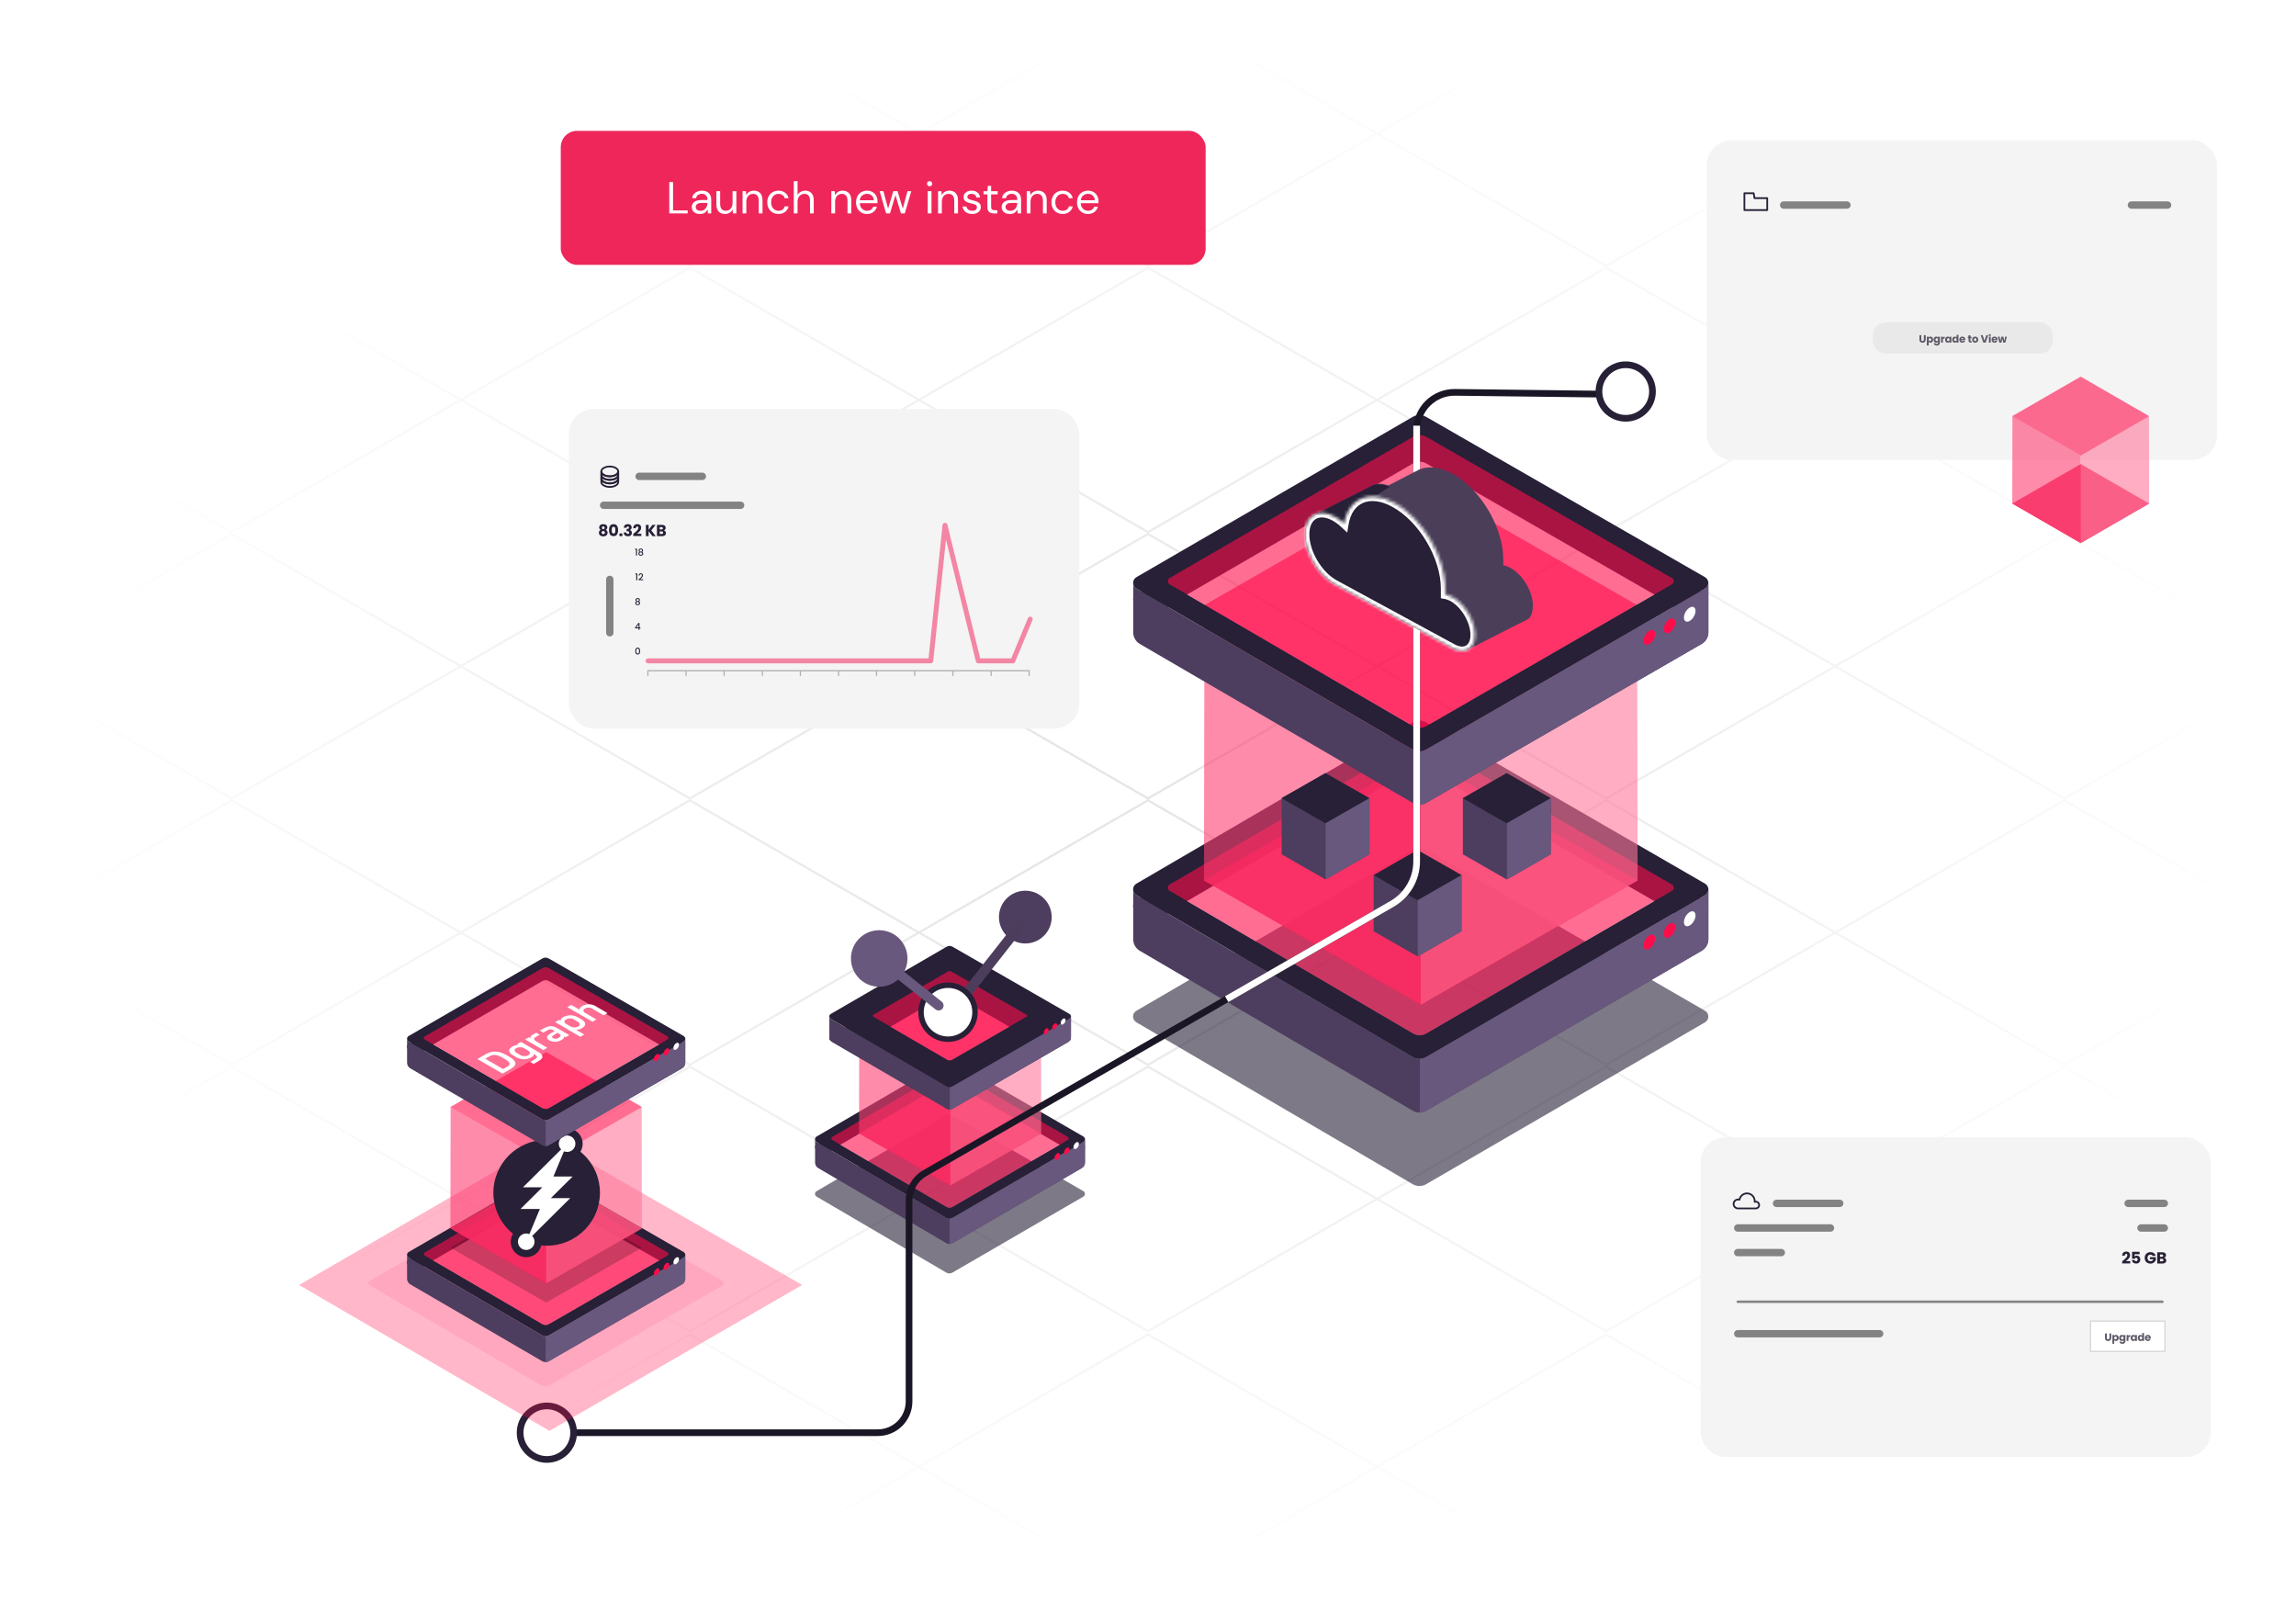<svg width="737" height="514" viewBox="0 0 737 514" fill="none" xmlns="http://www.w3.org/2000/svg">
<path fill-rule="evenodd" clip-rule="evenodd" d="M515.386 513.474L515.564 513.576L515.741 513.474L589.097 471.125L662.452 513.474L662.629 513.576L662.807 513.474L736.346 471.023L736.879 470.716L736.346 470.409L662.807 427.967L662.629 427.864L662.452 427.967L589.096 470.307L515.741 427.967L515.564 427.864L515.386 427.967L442.034 470.305L368.674 427.967L368.497 427.864L368.319 427.967L294.966 470.306L221.612 427.967L221.435 427.864L221.257 427.967L147.903 470.306L74.541 427.967L74.364 427.864L74.186 427.967L0.655 470.408L0.123 470.716L0.655 471.023L74.186 513.474L74.364 513.576L74.541 513.474L147.903 471.126L221.257 513.474L221.435 513.576L221.612 513.474L294.966 471.126L368.319 513.474L368.497 513.576L368.674 513.474L442.034 471.127L515.386 513.474ZM295.676 470.716L368.497 512.756L441.324 470.717L441.322 470.716L441.324 470.715L368.497 428.684L295.676 470.716ZM294.255 470.716L221.435 428.684L148.614 470.716L221.435 512.756L294.255 470.716ZM442.746 470.716L442.744 470.717L515.564 512.756L588.384 470.716L515.564 428.684L442.745 470.715L442.746 470.716ZM662.629 428.684L735.459 470.716L662.629 512.756L589.809 470.716L662.629 428.684ZM147.193 470.716L74.364 428.684L1.543 470.716L74.364 512.756L147.193 470.716ZM74.364 427.619L74.186 427.517L0.655 385.067L0.123 384.759L0.655 384.452L74.16 342.025L0.655 299.59L0.123 299.282L0.655 298.975L74.16 256.548L0.655 214.113L0.123 213.805L0.655 213.498L74.16 171.071L0.655 128.636L0.123 128.329L0.655 128.021L74.16 85.594L0.655 43.159L0.123 42.852L0.655 42.544L74.186 0.102L74.364 6.41514e-05L74.541 0.102L147.903 42.442L221.257 0.102L221.435 1.59736e-05L221.612 0.102L294.966 42.442L368.319 0.103L368.497 2.88301e-05L368.674 0.102L442.034 42.441L515.386 0.103L515.564 4.16872e-05L515.741 0.103L589.097 42.443L662.452 0.103L662.629 0L662.807 0.103L736.346 42.544L736.879 42.852L736.346 43.159L662.833 85.594L736.346 128.021L736.879 128.329L736.346 128.636L662.833 171.071L736.346 213.498L736.879 213.805L736.346 214.113L662.833 256.548L736.346 298.975L736.879 299.282L736.346 299.59L662.833 342.025L736.346 384.452L736.879 384.759L736.346 385.067L662.807 427.517L662.629 427.619L662.452 427.517L589.097 385.168L515.741 427.517L515.564 427.619L515.386 427.517L442.034 385.17L368.674 427.517L368.496 427.619L368.319 427.517L294.966 385.169L221.612 427.517L221.435 427.619L221.257 427.517L147.903 385.169L74.541 427.517L74.364 427.619ZM662.426 85.594L589.096 43.261L515.767 85.594L589.096 127.92L662.426 85.594ZM515.36 85.594L442.034 43.263L368.7 85.594L442.034 127.918L515.36 85.594ZM368.293 85.594L294.966 43.262L221.638 85.594L294.966 127.919L368.293 85.594ZM221.231 85.594L147.903 43.261L74.567 85.594L147.903 127.919L221.231 85.594ZM147.903 213.396L74.567 171.071L147.903 128.738L221.231 171.071L147.903 213.396ZM294.966 213.396L221.638 171.071L294.966 128.739L368.293 171.071L294.966 213.396ZM442.034 213.395L368.7 171.071L442.034 128.739L515.36 171.071L442.034 213.395ZM589.096 213.397L515.767 171.071L589.096 128.737L662.426 171.071L589.096 213.397ZM662.426 256.548L589.097 214.214L515.767 256.548L589.096 298.874L662.426 256.548ZM515.36 256.548L442.034 214.216L368.7 256.548L442.034 298.872L515.36 256.548ZM368.293 256.548L294.966 214.215L221.638 256.548L294.966 298.872L368.293 256.548ZM221.231 256.548L147.903 214.215L74.567 256.548L147.903 298.873L221.231 256.548ZM147.903 384.349L74.567 342.025L147.903 299.692L221.231 342.025L147.903 384.349ZM294.966 384.349L221.638 342.025L294.966 299.692L368.293 342.025L294.966 384.349ZM442.034 384.348L368.7 342.025L442.034 299.693L515.36 342.025L442.034 384.348ZM589.096 384.35L515.767 342.025L589.097 299.691L662.426 342.025L589.096 384.35ZM147.193 384.759L74.364 342.727L1.543 384.759L74.364 426.799L147.193 384.759ZM295.676 384.759L368.497 426.799L441.324 384.76L441.322 384.759L441.324 384.758L368.497 342.727L295.676 384.759ZM294.255 384.759L221.435 342.727L148.614 384.759L221.435 426.799L294.255 384.759ZM442.746 384.759L442.744 384.76L515.564 426.799L588.384 384.759L515.564 342.727L442.744 384.758L442.746 384.759ZM662.629 342.727L735.459 384.759L662.629 426.799L589.809 384.759L662.629 342.727ZM221.435 257.25L294.255 299.282L221.435 341.323L148.614 299.282L221.435 257.25ZM368.497 341.323L295.676 299.282L368.497 257.25L441.324 299.281L441.322 299.282L441.324 299.283L368.497 341.323ZM442.744 299.283L442.746 299.282L442.744 299.281L515.564 257.25L588.384 299.282L515.564 341.323L442.744 299.283ZM735.459 299.282L662.629 257.25L589.809 299.282L662.629 341.323L735.459 299.282ZM74.364 257.25L147.193 299.282L74.364 341.323L1.543 299.282L74.364 257.25ZM294.255 213.805L221.435 171.774L148.614 213.805L221.435 255.846L294.255 213.805ZM295.676 213.806L368.497 255.846L441.324 213.806L441.322 213.805L441.324 213.805L368.497 171.774L295.676 213.806ZM442.746 213.805L442.744 213.806L515.564 255.846L588.384 213.806L515.564 171.774L442.744 213.805L442.746 213.805ZM662.629 171.774L735.459 213.806L662.629 255.846L589.809 213.805L662.629 171.774ZM147.193 213.805L74.364 171.774L1.543 213.805L74.364 255.846L147.193 213.805ZM221.435 86.297L294.255 128.329L221.435 170.369L148.614 128.329L221.435 86.297ZM368.497 170.369L295.676 128.329L368.497 86.297L441.324 128.328L441.322 128.329L441.324 128.33L368.497 170.369ZM442.744 128.33L442.746 128.329L442.744 128.328L515.564 86.297L588.384 128.329L515.564 170.369L442.744 128.33ZM735.459 128.329L662.629 86.297L589.809 128.329L662.629 170.369L735.459 128.329ZM74.364 86.297L147.193 128.329L74.364 170.369L1.543 128.329L74.364 86.297ZM295.676 42.852L368.497 84.892L441.324 42.853L441.322 42.852L441.324 42.851L368.497 0.82L295.676 42.852ZM294.255 42.852L221.435 0.82L148.614 42.852L221.435 84.892L294.255 42.852ZM442.746 42.852L442.744 42.853L515.564 84.892L588.384 42.852L515.564 0.82L442.744 42.851L442.746 42.852ZM662.629 0.82L735.459 42.852L662.629 84.892L589.809 42.852L662.629 0.82ZM147.193 42.852L74.364 0.82L1.543 42.852L74.364 84.892L147.193 42.852Z" fill="url(#paint0_radial_5_18254)"/>
<path opacity="0.6" d="M347.762 382.284L305.75 358.002C305.126 357.641 304.356 357.642 303.734 358.006L262.112 382.286C261.449 382.673 261.448 383.632 262.111 384.02L303.731 408.397C304.355 408.762 305.127 408.764 305.753 408.401L347.764 384.022C348.431 383.634 348.43 382.671 347.762 382.284Z" fill="#272036"/>
<path fill-rule="evenodd" clip-rule="evenodd" d="M305.749 342.993L347.761 367.275C348.429 367.662 348.43 368.626 347.763 369.013L305.752 393.392C305.127 393.755 304.354 393.753 303.73 393.388L262.11 369.011C261.447 368.623 261.448 367.664 262.111 367.278L303.733 342.997C304.355 342.633 305.125 342.632 305.749 342.993ZM305.782 347.532L342.777 368.915C343.145 369.128 343.145 369.658 342.778 369.871L305.785 391.338C305.159 391.701 304.386 391.7 303.762 391.334L267.115 369.87C266.75 369.656 266.751 369.129 267.116 368.916L303.765 347.536C304.388 347.173 305.157 347.171 305.782 347.532Z" fill="#272036"/>
<path fill-rule="evenodd" clip-rule="evenodd" d="M305.749 340.469L347.761 364.752C348.429 365.138 348.43 366.102 347.763 366.49L305.752 390.869C305.127 391.232 304.354 391.23 303.73 390.865L262.11 366.488C261.447 366.099 261.448 365.141 262.111 364.754L303.733 340.473C304.355 340.11 305.125 340.109 305.749 340.469ZM305.782 343.496L342.777 364.879C343.145 365.092 343.145 365.622 342.778 365.835L305.785 387.302C305.159 387.666 304.386 387.664 303.762 387.298L267.115 365.834C266.75 365.62 266.751 365.093 267.116 364.881L303.765 343.5C304.388 343.137 305.157 343.135 305.782 343.496Z" fill="#272036"/>
<path opacity="0.6" d="M342.782 364.879L305.786 343.496C305.162 343.135 304.393 343.137 303.77 343.5L267.121 364.88C266.756 365.093 266.755 365.62 267.12 365.834L303.767 387.298C304.391 387.664 305.164 387.665 305.789 387.302L342.783 365.835C343.15 365.622 343.149 365.092 342.782 364.879Z" fill="#FF0C4B"/>
<path d="M261.651 365.401H261.637L261.637 365.478C261.64 365.452 261.645 365.426 261.651 365.401Z" fill="#4D3D5E"/>
<path d="M261.637 365.765C261.677 366.053 261.84 366.327 262.125 366.494L303.739 390.867C304.361 391.232 305.129 391.233 305.753 390.871L347.757 366.496C348.165 366.259 348.324 365.806 348.235 365.401H348.263V373.112C348.263 373.834 347.88 374.501 347.259 374.861L305.753 398.947C305.129 399.309 304.361 399.308 303.739 398.943L262.634 374.868C262.017 374.506 261.637 373.842 261.637 373.123L261.637 365.765Z" fill="#4D3D5E"/>
<path d="M304.805 399.217V391.141C305.136 391.133 305.465 391.043 305.761 390.871L347.766 366.496C348.174 366.259 348.333 365.806 348.245 365.401H348.272V373.112C348.272 373.536 348.139 373.94 347.904 374.275C347.739 374.511 347.523 374.712 347.266 374.861L305.761 398.947C305.465 399.12 305.136 399.209 304.805 399.217Z" fill="#68587D"/>
<path d="M340.248 370.64C340.248 371.193 339.857 371.874 339.374 372.151C338.891 372.428 338.5 372.201 338.5 371.647C338.5 371.094 338.891 370.413 339.374 370.136C339.857 369.859 340.248 370.086 340.248 370.64Z" fill="#FF0C4B"/>
<path d="M343.291 368.888C343.291 369.442 342.9 370.123 342.417 370.399C341.934 370.676 341.543 370.449 341.543 369.896C341.543 369.342 341.934 368.661 342.417 368.385C342.9 368.108 343.291 368.335 343.291 368.888V368.888Z" fill="#FF0C4B"/>
<path d="M346.334 367.135C346.334 367.689 345.943 368.37 345.46 368.647C344.977 368.923 344.586 368.696 344.586 368.143C344.586 367.589 344.977 366.908 345.46 366.632C345.943 366.355 346.334 366.582 346.334 367.135Z" fill="white"/>
<path opacity="0.8" d="M304.995 380.501L275.742 363.732L304.995 346.967L334.248 363.735L304.995 380.501Z" fill="#F00B46"/>
<path opacity="0.6" d="M304.992 343.415V380.494L275.75 363.735L275.814 326.661L304.992 343.415Z" fill="#FF3F71"/>
<path opacity="0.6" d="M304.989 343.426V380.505L334.23 363.746L334.166 326.672L304.989 343.426Z" fill="#FF779A"/>
<path opacity="0.6" d="M304.995 343.42L275.742 326.651L304.995 309.886L334.248 326.654L304.995 343.42Z" fill="#FF0C4B"/>
<path fill-rule="evenodd" clip-rule="evenodd" d="M305.704 310.818L343.313 332.432C343.914 332.777 343.914 333.643 343.314 333.989L305.707 355.689C305.148 356.011 304.461 356.01 303.904 355.686L266.646 333.988C266.05 333.641 266.051 332.78 266.647 332.434L303.906 310.821C304.462 310.499 305.147 310.498 305.704 310.818ZM305.478 318.847L329.535 332.673C329.775 332.811 329.775 333.157 329.536 333.295L305.48 347.176C305.074 347.41 304.575 347.409 304.17 347.173L280.339 333.295C280.101 333.156 280.102 332.812 280.34 332.674L304.172 318.85C304.576 318.616 305.073 318.615 305.478 318.847Z" fill="#272036"/>
<path fill-rule="evenodd" clip-rule="evenodd" d="M305.704 303.807L343.313 325.421C343.914 325.766 343.914 326.632 343.314 326.979L305.707 348.678C305.148 349 304.461 348.999 303.904 348.675L266.646 326.977C266.05 326.63 266.051 325.769 266.647 325.423L303.906 303.81C304.462 303.488 305.147 303.487 305.704 303.807ZM305.478 311.836L329.535 325.662C329.775 325.8 329.775 326.146 329.536 326.284L305.48 340.165C305.074 340.399 304.575 340.398 304.17 340.162L280.339 326.284C280.101 326.145 280.102 325.801 280.34 325.663L304.172 311.839C304.576 311.605 305.073 311.604 305.478 311.836Z" fill="#272036"/>
<path opacity="0.6" d="M329.534 325.662L305.477 311.836C305.073 311.603 304.575 311.604 304.171 311.838L280.339 325.662C280.101 325.801 280.1 326.145 280.338 326.283L304.169 340.162C304.574 340.397 305.074 340.398 305.479 340.164L329.535 326.284C329.775 326.146 329.774 325.8 329.534 325.662Z" fill="#FF0C4B"/>
<path d="M266.223 326.002H266.211L266.211 326.071C266.214 326.048 266.218 326.025 266.223 326.002Z" fill="#4D3D5E"/>
<path d="M266.211 326.326C266.247 326.583 266.393 326.826 266.648 326.975L303.906 348.673C304.463 348.998 305.151 348.999 305.709 348.677L343.317 326.977C343.682 326.766 343.825 326.363 343.745 326.002H343.77V332.867C343.77 333.509 343.427 334.103 342.871 334.424L305.709 355.866C305.151 356.189 304.463 356.187 303.906 355.863L267.104 334.43C266.551 334.108 266.211 333.516 266.211 332.877L266.211 326.326Z" fill="#4D3D5E"/>
<path d="M304.859 356.107V348.917C305.156 348.91 305.451 348.83 305.716 348.677L343.324 326.977C343.689 326.766 343.832 326.363 343.753 326.002H343.777V332.867C343.777 333.244 343.658 333.604 343.447 333.903C343.3 334.112 343.107 334.291 342.877 334.424L305.716 355.866C305.451 356.02 305.156 356.1 304.859 356.107Z" fill="#68587D"/>
<path d="M336.592 330.513C336.592 331.005 336.242 331.612 335.81 331.858C335.377 332.104 335.027 331.902 335.027 331.41C335.027 330.917 335.377 330.311 335.81 330.064C336.242 329.818 336.592 330.02 336.592 330.513Z" fill="#FF0C4B"/>
<path d="M339.315 328.953C339.315 329.445 338.965 330.052 338.532 330.298C338.1 330.544 337.75 330.342 337.75 329.85C337.75 329.357 338.1 328.751 338.532 328.504C338.965 328.258 339.315 328.46 339.315 328.953V328.953Z" fill="#FF0C4B"/>
<path d="M342.042 327.393C342.042 327.885 341.692 328.492 341.259 328.738C340.826 328.984 340.477 328.782 340.477 328.29C340.477 327.797 340.826 327.191 341.259 326.944C341.692 326.698 342.042 326.9 342.042 327.393Z" fill="white"/>
<path fill-rule="evenodd" clip-rule="evenodd" d="M457.771 237.217L547.305 288.967C548.728 289.79 548.73 291.844 547.308 292.67L457.777 344.625C456.444 345.399 454.797 345.395 453.467 344.616L364.769 292.665C363.357 291.838 363.359 289.796 364.772 288.972L453.474 237.226C454.801 236.451 456.441 236.448 457.771 237.217ZM457.842 246.89L536.685 292.46C537.468 292.913 537.469 294.043 536.687 294.497L457.848 340.247C456.515 341.021 454.869 341.017 453.539 340.238L375.438 294.494C374.661 294.039 374.662 292.916 375.44 292.463L453.545 246.898C454.872 246.124 456.512 246.121 457.842 246.89Z" fill="#272036"/>
<path fill-rule="evenodd" clip-rule="evenodd" d="M457.771 231.84L547.305 283.59C548.728 284.413 548.73 286.467 547.308 287.292L457.777 339.248C456.444 340.021 454.797 340.018 453.467 339.239L364.769 287.288C363.357 286.461 363.359 284.419 364.772 283.594L453.474 231.848C454.801 231.074 456.441 231.071 457.771 231.84ZM457.842 238.29L536.685 283.861C537.468 284.313 537.469 285.443 536.687 285.897L457.848 331.648C456.515 332.421 454.869 332.418 453.539 331.639L375.438 285.895C374.661 285.44 374.662 284.317 375.44 283.863L453.545 238.299C454.872 237.525 456.512 237.521 457.842 238.29Z" fill="#272036"/>
<path opacity="0.6" d="M547.303 324.39L457.769 272.639C456.439 271.871 454.799 271.874 453.472 272.648L364.771 324.394C363.357 325.219 363.355 327.261 364.767 328.088L453.466 380.039C454.796 380.818 456.442 380.821 457.775 380.047L547.306 328.092C548.728 327.267 548.727 325.212 547.303 324.39Z" fill="#272036"/>
<path opacity="0.6" d="M536.683 283.86L457.84 238.289C456.51 237.521 454.87 237.524 453.543 238.298L375.438 283.863C374.66 284.316 374.659 285.439 375.436 285.894L453.537 331.638C454.867 332.417 456.513 332.421 457.847 331.647L536.685 285.897C537.467 285.443 537.466 284.313 536.683 283.86Z" fill="#FF0C4B"/>
<path d="M363.783 284.969H363.754L363.754 285.134C363.762 285.079 363.771 285.024 363.783 284.969Z" fill="#4D3D5E"/>
<path d="M363.754 285.746C363.84 286.36 364.187 286.943 364.795 287.299L453.48 339.242C454.805 340.018 456.443 340.022 457.771 339.251L547.289 287.303C548.158 286.799 548.497 285.834 548.308 284.969H548.367V301.404C548.367 302.941 547.551 304.362 546.227 305.131L457.771 356.462C456.443 357.233 454.805 357.23 453.48 356.453L365.879 305.145C364.563 304.374 363.754 302.958 363.754 301.427L363.754 285.746Z" fill="#4D3D5E"/>
<path d="M455.75 357.037V339.826C456.456 339.809 457.158 339.618 457.789 339.251L547.307 287.303C548.176 286.799 548.515 285.834 548.327 284.969H548.385V301.404C548.385 302.306 548.101 303.169 547.6 303.882C547.249 304.385 546.789 304.813 546.242 305.131L457.789 356.462C457.158 356.829 456.456 357.02 455.75 357.037Z" fill="#68587D"/>
<path d="M531.284 301.258C531.284 302.438 530.451 303.889 529.421 304.479C528.391 305.068 527.559 304.584 527.559 303.405C527.559 302.226 528.391 300.774 529.421 300.185C530.451 299.595 531.284 300.079 531.284 301.258Z" fill="#FF0C4B"/>
<path d="M537.764 297.524C537.764 298.703 536.931 300.154 535.902 300.744C534.872 301.334 534.039 300.85 534.039 299.67C534.039 298.491 534.872 297.04 535.902 296.45C536.931 295.86 537.764 296.344 537.764 297.524V297.524Z" fill="#FF0C4B"/>
<path d="M544.252 293.789C544.252 294.968 543.42 296.42 542.39 297.009C541.36 297.599 540.527 297.115 540.527 295.936C540.527 294.756 541.36 293.305 542.39 292.715C543.42 292.126 544.252 292.61 544.252 293.789Z" fill="white"/>
<path opacity="0.8" d="M456.075 322.475L386.445 282.562L456.075 242.656L525.705 282.569L456.075 322.475Z" fill="#F00B46"/>
<path opacity="0.6" d="M456.069 234.202V322.459L386.465 282.568L386.618 194.322L456.069 234.202Z" fill="#FF3F71"/>
<path opacity="0.6" d="M456.052 234.227V322.484L525.656 282.593L525.503 194.347L456.052 234.227Z" fill="#FF779A"/>
<path d="M483.629 248.127L497.764 256.161V274.171L483.665 282.251L469.566 274.169V256.161L483.629 248.127Z" fill="#4D3D5E"/>
<path d="M497.763 256.162L483.664 264.242L469.566 256.161L483.628 248.127L497.763 256.161V256.162Z" fill="#272036"/>
<path d="M497.761 256.166V274.17L483.722 282.216L483.703 282.205V264.198L497.761 256.166Z" fill="#68587D"/>
<path d="M425.453 248.129L439.588 256.163V274.172L425.489 282.253L411.391 274.171V256.163L425.453 248.129Z" fill="#4D3D5E"/>
<path d="M439.587 256.164L425.488 264.244L411.391 256.163L425.452 248.129L439.587 256.163V256.164Z" fill="#272036"/>
<path d="M439.585 256.167V274.172L425.547 282.218L425.527 282.207V264.199L439.585 256.167Z" fill="#68587D"/>
<path d="M455 272.826L469.135 280.861V298.87L455.036 306.95L440.938 298.868V280.861L455 272.826Z" fill="#4D3D5E"/>
<path d="M469.134 280.861L455.035 288.941L440.938 280.86L454.999 272.826L469.134 280.861V280.861Z" fill="#272036"/>
<path d="M469.132 280.865V298.869L455.093 306.915L455.074 306.904V288.896L469.132 280.865Z" fill="#68587D"/>
<path opacity="0.6" d="M456.071 234.212L386.441 194.298L456.071 154.392L525.701 194.306L456.071 234.212Z" fill="#FF0C4B"/>
<path fill-rule="evenodd" clip-rule="evenodd" d="M457.759 139.119L547.279 190.567C548.709 191.388 548.711 193.45 547.283 194.275L457.765 245.926C456.437 246.693 454.799 246.69 453.474 245.918L364.789 194.27C363.371 193.444 363.373 191.395 364.792 190.571L453.48 139.127C454.803 138.36 456.434 138.357 457.759 139.119ZM457.826 148.736L536.666 194.045C537.452 194.497 537.453 195.631 536.668 196.084L457.833 241.572C456.504 242.339 454.867 242.336 453.541 241.564L375.444 196.082C374.664 195.628 374.665 194.5 375.446 194.048L453.548 148.744C454.87 147.977 456.501 147.974 457.826 148.736Z" fill="#272036"/>
<path fill-rule="evenodd" clip-rule="evenodd" d="M457.759 133.772L547.279 185.22C548.709 186.041 548.711 188.103 547.283 188.928L457.765 240.579C456.437 241.346 454.799 241.343 453.474 240.571L364.789 188.923C363.371 188.097 363.373 186.048 364.792 185.224L453.48 133.78C454.803 133.013 456.434 133.01 457.759 133.772ZM457.826 140.184L536.666 185.494C537.452 185.946 537.453 187.08 536.668 187.533L457.833 233.021C456.504 233.788 454.867 233.785 453.541 233.013L375.444 187.531C374.664 187.077 374.665 185.949 375.446 185.496L453.548 140.193C454.87 139.426 456.501 139.423 457.826 140.184Z" fill="#272036"/>
<path opacity="0.6" d="M536.671 185.494L457.831 140.184C456.506 139.423 454.875 139.426 453.552 140.193L375.45 185.496C374.669 185.949 374.668 187.077 375.449 187.531L453.546 233.013C454.872 233.785 456.509 233.788 457.837 233.021L536.672 187.533C537.458 187.08 537.457 185.946 536.671 185.494Z" fill="#FF0C4B"/>
<path d="M363.783 186.602H363.754L363.754 186.766C363.762 186.711 363.771 186.657 363.783 186.602Z" fill="#4D3D5E"/>
<path d="M363.754 187.375C363.84 187.986 364.187 188.565 364.795 188.919L453.48 240.567C454.805 241.338 456.443 241.342 457.771 240.575L547.289 188.923C548.158 188.422 548.497 187.462 548.308 186.602H548.367V202.943C548.367 204.472 547.551 205.885 546.227 206.649L457.771 257.688C456.443 258.455 454.805 258.452 453.48 257.68L365.879 206.664C364.563 205.897 363.754 204.489 363.754 202.966L363.754 187.375Z" fill="#4D3D5E"/>
<path d="M455.75 258.26V241.147C456.456 241.13 457.158 240.94 457.789 240.575L547.307 188.923C548.176 188.422 548.515 187.462 548.327 186.602H548.385V202.943C548.385 203.841 548.101 204.698 547.6 205.408C547.249 205.907 546.789 206.333 546.242 206.649L457.789 257.688C457.158 258.053 456.456 258.244 455.75 258.26Z" fill="#68587D"/>
<path d="M531.284 203.492C531.284 204.665 530.451 206.108 529.421 206.694C528.391 207.28 527.559 206.799 527.559 205.627C527.559 204.454 528.391 203.011 529.421 202.425C530.451 201.838 531.284 202.319 531.284 203.492Z" fill="#FF0C4B"/>
<path d="M537.764 199.779C537.764 200.952 536.931 202.395 535.902 202.981C534.872 203.568 534.039 203.087 534.039 201.914C534.039 200.742 534.872 199.298 535.902 198.712C536.931 198.126 537.764 198.607 537.764 199.779V199.779Z" fill="#FF0C4B"/>
<path d="M544.252 196.066C544.252 197.238 543.42 198.681 542.39 199.268C541.36 199.854 540.527 199.373 540.527 198.2C540.527 197.028 541.36 195.584 542.39 194.998C543.42 194.412 544.252 194.893 544.252 196.066Z" fill="white"/>
<path d="M513.746 126.484L467.05 125.918C460.273 125.835 454.735 131.307 454.735 138.085V276.428C454.735 282.059 451.728 287.261 446.85 290.072L296.816 376.53C293.712 378.319 291.799 381.629 291.799 385.212V449.771C291.799 455.306 287.312 459.792 281.778 459.792H175.523" stroke="#1B1625" stroke-width="2.147" stroke-miterlimit="10"/>
<path d="M393.762 320.664L446.851 290.071C451.729 287.26 454.735 282.058 454.735 276.428V136.619" stroke="white" stroke-width="2.147" stroke-miterlimit="10"/>
<circle cx="175.541" cy="459.792" r="8.592" fill="white" stroke="#272036" stroke-width="2.147" stroke-linejoin="round"/>
<circle cx="521.842" cy="125.65" r="8.592" fill="white" stroke="#272036" stroke-width="2.147" stroke-linejoin="round"/>
<circle cx="329.122" cy="294.322" r="8.465" fill="#4D3D5E"/>
<path d="M327.501 296.892L306.242 323.91" stroke="#4D3D5D" stroke-width="3.18" stroke-linecap="round" stroke-linejoin="round"/>
<circle cx="304.306" cy="324.847" r="8.666" fill="white" stroke="#272036" stroke-width="1.753" stroke-linejoin="round"/>
<path d="M286.152 310.651L301.289 322.705" stroke="#68587D" stroke-width="3.18" stroke-linecap="round" stroke-linejoin="round"/>
<circle cx="282.218" cy="307.605" r="9.073" fill="#68587D"/>
<g opacity="0.3" filter="url(#filter0_f_5_18254)">
<path d="M257.495 412.393L176.374 365.772L96 412.393L176.374 459.2L257.495 412.393Z" fill="#FF0C4B"/>
</g>
<path d="M231.92 411.087L176.551 379.266C175.62 378.731 174.474 378.733 173.546 379.272L118.695 411.088C118.146 411.406 118.146 412.198 118.693 412.517L173.541 444.459C174.472 445.001 175.622 445.003 176.555 444.465L231.921 412.519C232.473 412.2 232.472 411.404 231.92 411.087Z" fill="#FFA7BE"/>
<path fill-rule="evenodd" clip-rule="evenodd" d="M176.138 379.517L219.438 404.402C220.13 404.799 220.131 405.796 219.44 406.195L176.142 431.178C175.499 431.549 174.707 431.548 174.066 431.174L131.17 406.193C130.484 405.793 130.485 404.802 131.172 404.404L174.069 379.521C174.708 379.15 175.497 379.149 176.138 379.517ZM176.165 384.171L214.299 406.087C214.679 406.305 214.68 406.854 214.3 407.073L176.168 429.075C175.526 429.446 174.734 429.444 174.092 429.071L136.318 407.072C135.94 406.852 135.941 406.307 136.319 406.088L174.096 384.175C174.735 383.804 175.524 383.803 176.165 384.171Z" fill="#272036"/>
<path fill-rule="evenodd" clip-rule="evenodd" d="M176.138 376.93L219.438 401.815C220.13 402.213 220.131 403.21 219.44 403.608L176.142 428.592C175.499 428.963 174.707 428.961 174.066 428.588L131.17 403.606C130.484 403.207 130.485 402.216 131.172 401.817L174.069 376.935C174.708 376.564 175.497 376.562 176.138 376.93ZM176.165 380.033L214.299 401.948C214.679 402.167 214.68 402.715 214.3 402.935L176.168 424.937C175.526 425.307 174.734 425.306 174.092 424.932L136.318 402.933C135.94 402.714 135.941 402.168 136.319 401.949L174.096 380.037C174.735 379.666 175.524 379.664 176.165 380.033Z" fill="#272036"/>
<path opacity="0.6" d="M214.3 401.947L176.166 380.031C175.525 379.663 174.736 379.664 174.097 380.035L136.32 401.948C135.942 402.167 135.941 402.712 136.319 402.932L174.093 424.931C174.735 425.304 175.527 425.306 176.169 424.935L214.301 402.933C214.68 402.714 214.68 402.165 214.3 401.947Z" fill="#FF0C4B"/>
<path d="M130.682 402.486H130.668L130.668 402.565C130.672 402.538 130.676 402.512 130.682 402.486Z" fill="#4D3D5E"/>
<path d="M130.668 402.859C130.71 403.155 130.877 403.435 131.172 403.606L174.067 428.587C174.708 428.961 175.5 428.962 176.143 428.592L219.441 403.608C219.862 403.366 220.026 402.902 219.934 402.486H219.963V410.39C219.963 411.129 219.568 411.812 218.928 412.182L176.143 436.869C175.5 437.24 174.708 437.238 174.067 436.865L131.696 412.189C131.059 411.818 130.668 411.137 130.668 410.401L130.668 402.859Z" fill="#4D3D5E"/>
<path d="M175.156 437.146V428.868C175.498 428.86 175.837 428.768 176.142 428.591L219.441 403.608C219.862 403.366 220.025 402.901 219.934 402.486H219.963V410.39C219.963 410.824 219.825 411.238 219.583 411.582C219.413 411.823 219.191 412.029 218.926 412.182L176.142 436.869C175.837 437.045 175.498 437.138 175.156 437.146Z" fill="#68587D"/>
<path d="M211.685 407.689C211.685 408.256 211.282 408.954 210.784 409.238C210.286 409.522 209.883 409.289 209.883 408.722C209.883 408.155 210.286 407.457 210.784 407.173C211.282 406.889 211.685 407.122 211.685 407.689Z" fill="#FF0C4B"/>
<path d="M214.817 405.893C214.817 406.46 214.415 407.159 213.917 407.442C213.418 407.726 213.016 407.493 213.016 406.926C213.016 406.359 213.418 405.661 213.917 405.377C214.415 405.093 214.817 405.326 214.817 405.893V405.893Z" fill="#FF0C4B"/>
<path d="M217.958 404.097C217.958 404.665 217.555 405.363 217.057 405.646C216.559 405.93 216.156 405.697 216.156 405.13C216.156 404.563 216.559 403.865 217.057 403.581C217.555 403.298 217.958 403.53 217.958 404.097Z" fill="white"/>
<path opacity="0.2" d="M175.314 418.033L144.562 400.405L175.314 382.781L206.066 400.409L175.314 418.033Z" fill="black"/>
<path opacity="0.8" d="M175.314 411.875L144.562 394.247L175.314 376.622L206.066 394.25L175.314 411.875Z" fill="#F00B46"/>
<path opacity="0.6" d="M175.315 372.889V411.867L144.574 394.249L144.642 355.276L175.315 372.889Z" fill="#FF3F71"/>
<path opacity="0.6" d="M175.306 372.901V411.879L206.047 394.262L205.979 355.288L175.306 372.901Z" fill="#FF779A"/>
<path opacity="0.6" d="M175.314 372.892L144.562 355.264L175.314 337.64L206.066 355.268L175.314 372.892Z" fill="#FF0C4B"/>
<path d="M191.285 376.285C190.165 373.593 188.426 371.344 186.301 369.625C187.094 368.322 187.28 366.681 186.647 365.167C185.595 362.64 182.676 361.436 180.131 362.488C178.606 363.116 177.566 364.406 177.2 365.881C174.475 365.603 171.643 365.974 168.931 367.091C160.203 370.683 156.053 380.618 159.67 389.289C160.79 391.981 162.529 394.23 164.654 395.95C163.861 397.253 163.675 398.893 164.308 400.408C165.36 402.935 168.279 404.139 170.824 403.087C172.349 402.459 173.389 401.169 173.755 399.694C176.48 399.972 179.312 399.601 182.024 398.483C190.752 394.892 194.902 384.957 191.285 376.285Z" fill="#272036"/>
<path d="M177.699 377.463L177.652 377.575H183.809L176.813 384.521H183.036L170.81 396.658C171.05 396.89 171.243 397.167 171.376 397.491C171.936 398.841 171.29 400.389 169.937 400.944C169.257 401.229 168.525 401.202 167.898 400.944C167.585 400.819 167.292 400.633 167.052 400.389C166.806 400.15 166.599 399.853 166.459 399.515C165.893 398.166 166.539 396.625 167.898 396.063C168.578 395.785 169.311 395.805 169.937 396.063L173.295 388.006V387.987H167.092L174.088 381.041H167.865L180.118 368.878C179.891 368.653 179.711 368.375 179.578 368.064C179.018 366.715 179.658 365.173 181.017 364.611C181.697 364.333 182.43 364.353 183.056 364.618C183.356 364.737 183.635 364.915 183.875 365.147C184.135 365.392 184.348 365.689 184.495 366.04C185.055 367.389 184.415 368.937 183.056 369.493C182.376 369.77 181.65 369.751 181.024 369.493L177.699 377.456V377.463Z" fill="white"/>
<path fill-rule="evenodd" clip-rule="evenodd" d="M176.142 310.192L219.442 335.077C220.134 335.474 220.134 336.471 219.444 336.87L176.145 361.853C175.503 362.224 174.711 362.222 174.07 361.849L131.174 336.868C130.488 336.468 130.489 335.477 131.176 335.079L174.073 310.196C174.712 309.825 175.501 309.824 176.142 310.192ZM176.169 314.846L214.303 336.761C214.683 336.98 214.683 337.529 214.303 337.748L176.172 359.75C175.529 360.121 174.738 360.119 174.096 359.746L136.322 337.747C135.944 337.527 135.945 336.982 136.323 336.763L174.099 314.85C174.739 314.479 175.528 314.477 176.169 314.846Z" fill="#272036"/>
<path fill-rule="evenodd" clip-rule="evenodd" d="M176.142 307.605L219.442 332.49C220.134 332.887 220.134 333.885 219.444 334.283L176.145 359.267C175.503 359.637 174.711 359.636 174.07 359.262L131.174 334.281C130.488 333.882 130.489 332.89 131.176 332.492L174.073 307.61C174.712 307.239 175.501 307.237 176.142 307.605ZM176.169 310.707L214.303 332.623C214.683 332.842 214.683 333.39 214.303 333.609L176.172 355.611C175.529 355.982 174.738 355.981 174.096 355.607L136.322 333.608C135.944 333.389 135.945 332.843 136.323 332.624L174.099 310.712C174.739 310.341 175.528 310.339 176.169 310.707Z" fill="#272036"/>
<path opacity="0.6" d="M214.304 332.623L176.17 310.707C175.529 310.339 174.74 310.34 174.1 310.711L136.324 332.624C135.946 332.843 135.945 333.388 136.323 333.608L174.097 355.607C174.739 355.98 175.53 355.982 176.173 355.611L214.304 333.609C214.684 333.39 214.684 332.841 214.304 332.623Z" fill="#FF0C4B"/>
<g clip-path="url(#clip0_5_18254)">
<path d="M174.454 330.081C175.961 329.214 177.241 329.016 178.793 329.917L182.719 332.183L181.484 332.908L180.974 332.602C181.15 333.027 180.974 333.344 180.249 333.735C179.669 334.106 179.001 334.315 178.313 334.342C177.625 334.369 176.942 334.212 176.335 333.888C175.088 333.157 175.536 332.347 176.799 331.622L178.068 330.891L177.575 330.608C176.839 330.177 176.397 330.245 175.513 330.755L174.414 331.389L173.281 330.744L174.454 330.081ZM179.275 331.627L178.992 331.463L177.819 332.143C177.077 332.568 177.031 332.896 177.541 333.197C177.82 333.332 178.129 333.391 178.438 333.367C178.747 333.343 179.043 333.238 179.297 333.061C180.068 332.619 180.289 332.217 179.297 331.627" fill="white"/>
<path d="M172.116 331.43L173.249 332.076L171.907 332.829C171.272 333.198 171.295 333.724 172.133 334.212L175.663 336.262L174.405 336.993L168.559 333.594L169.794 332.886L170.32 333.186C170.207 332.863 170.32 332.467 171.012 332.053L172.116 331.43Z" fill="white"/>
<path d="M165.987 335.095L167.233 334.376L172.955 337.701C174.751 338.749 174.326 339.695 172.802 340.579L171.284 341.451L170.151 340.805L171.635 339.95C172.575 339.384 172.638 338.97 171.691 338.421L171.425 338.268C171.425 338.641 171.131 339.004 170.508 339.367C169.734 339.778 168.865 339.977 167.99 339.944C167.114 339.911 166.263 339.648 165.522 339.18L164.741 338.738C163.041 337.758 163.041 336.687 164.469 335.866C165.05 335.521 165.713 335.339 166.389 335.339L165.987 335.095ZM169.227 336.982L168.547 336.591C168.14 336.3 167.66 336.127 167.16 336.09C166.661 336.053 166.161 336.153 165.715 336.381C164.882 336.868 165.029 337.44 166.049 338.035L166.723 338.426C167.14 338.718 167.628 338.892 168.135 338.929C168.643 338.967 169.151 338.868 169.607 338.641C170.508 338.12 170.139 337.508 169.227 336.982Z" fill="white"/>
<path d="M155.984 338.296C157.803 337.242 159.995 337.106 162.572 338.602L163.536 339.168C166.119 340.67 165.864 341.933 164.04 342.987L161.298 344.567L153.242 339.871L155.984 338.296ZM162.17 339.95L161.213 339.384C159.547 338.421 158.324 338.307 157.162 338.976L155.786 339.78L161.496 343.1L162.873 342.301C164.034 341.633 163.824 340.913 162.17 339.95Z" fill="white"/>
<path d="M183.357 322.491L186.071 324.071C185.969 323.726 186.133 323.335 186.898 322.893C187.572 322.495 188.344 322.293 189.126 322.309C189.908 322.325 190.671 322.559 191.328 322.984L194.999 325.142L193.753 325.861L190.235 323.788C189.882 323.538 189.466 323.394 189.034 323.373C188.603 323.352 188.174 323.455 187.799 323.669C187.023 324.111 187.119 324.672 187.901 325.125L191.43 327.176L190.172 327.901L182.105 323.216L183.357 322.491Z" fill="white"/>
<path d="M180.804 326.417C181.567 326.008 182.426 325.811 183.291 325.845C184.157 325.879 184.997 326.142 185.727 326.609L186.52 327.068C188.038 327.952 188.412 329.039 186.843 329.94C186.278 330.308 185.619 330.505 184.945 330.507L187.539 332.014L186.282 332.744L178.215 328.031L179.472 327.306L179.943 327.578C179.869 327.198 180.135 326.807 180.804 326.417ZM185.217 327.754L184.537 327.363C184.129 327.073 183.649 326.9 183.149 326.864C182.65 326.828 182.15 326.93 181.704 327.159C180.872 327.64 181.025 328.195 181.976 328.762L182.724 329.192C183.631 329.725 184.639 329.969 185.591 329.419C186.542 328.87 186.123 328.286 185.217 327.754Z" fill="white"/>
</g>
<path d="M130.682 333.16H130.668L130.668 333.24C130.672 333.213 130.676 333.187 130.682 333.16Z" fill="#4D3D5E"/>
<path d="M130.668 333.534C130.71 333.829 130.877 334.11 131.172 334.281L174.067 359.262C174.708 359.635 175.5 359.637 176.143 359.266L219.441 334.283C219.862 334.04 220.026 333.576 219.934 333.16H219.963V341.064C219.963 341.804 219.568 342.487 218.928 342.857L176.143 367.544C175.5 367.914 174.708 367.913 174.067 367.54L131.696 342.864C131.059 342.493 130.668 341.812 130.668 341.075L130.668 333.534Z" fill="#4D3D5E"/>
<path d="M175.16 367.82V359.543C175.502 359.535 175.841 359.443 176.146 359.266L219.445 334.283C219.866 334.04 220.029 333.576 219.938 333.16H219.967V341.064C219.967 341.498 219.829 341.913 219.587 342.256C219.417 342.498 219.195 342.704 218.93 342.857L176.146 367.544C175.841 367.72 175.502 367.812 175.16 367.82Z" fill="#68587D"/>
<path d="M211.688 338.866C211.688 339.433 211.286 340.131 210.788 340.415C210.29 340.698 209.887 340.466 209.887 339.898C209.887 339.331 210.29 338.633 210.788 338.35C211.286 338.066 211.688 338.299 211.688 338.866Z" fill="#FF0C4B"/>
<path d="M214.821 337.07C214.821 337.637 214.418 338.335 213.92 338.619C213.422 338.902 213.02 338.67 213.02 338.103C213.02 337.535 213.422 336.837 213.92 336.554C214.418 336.27 214.821 336.503 214.821 337.07V337.07Z" fill="#FF0C4B"/>
<path d="M217.962 335.274C217.962 335.841 217.559 336.539 217.061 336.823C216.563 337.107 216.16 336.874 216.16 336.307C216.16 335.74 216.563 335.041 217.061 334.758C217.559 334.474 217.962 334.707 217.962 335.274Z" fill="white"/>
<rect x="182.609" y="131.25" width="163.798" height="102.604" rx="8" fill="#F4F4F4"/>
<rect width="151.538" height="80.505" transform="translate(188.859 142.613)" fill="#F4F4F4"/>
<path d="M192.819 170.046C192.496 169.874 192.334 169.604 192.334 169.235C192.334 169.049 192.382 168.881 192.478 168.729C192.575 168.574 192.721 168.452 192.917 168.363C193.113 168.27 193.354 168.223 193.64 168.223C193.926 168.223 194.165 168.27 194.358 168.363C194.554 168.452 194.7 168.574 194.797 168.729C194.893 168.881 194.941 169.049 194.941 169.235C194.941 169.421 194.897 169.583 194.807 169.721C194.721 169.858 194.604 169.967 194.456 170.046C194.642 170.135 194.785 170.259 194.885 170.418C194.984 170.573 195.034 170.755 195.034 170.965C195.034 171.209 194.972 171.421 194.848 171.6C194.725 171.776 194.556 171.91 194.342 172.003C194.132 172.096 193.898 172.142 193.64 172.142C193.382 172.142 193.146 172.096 192.933 172.003C192.723 171.91 192.556 171.776 192.432 171.6C192.308 171.421 192.246 171.209 192.246 170.965C192.246 170.752 192.296 170.567 192.396 170.413C192.496 170.254 192.637 170.132 192.819 170.046ZM194.084 169.369C194.084 169.228 194.043 169.12 193.96 169.044C193.881 168.965 193.774 168.925 193.64 168.925C193.506 168.925 193.397 168.965 193.315 169.044C193.236 169.123 193.196 169.233 193.196 169.375C193.196 169.509 193.237 169.616 193.32 169.695C193.403 169.771 193.509 169.808 193.64 169.808C193.771 169.808 193.878 169.769 193.96 169.69C194.043 169.61 194.084 169.504 194.084 169.369ZM193.64 170.428C193.478 170.428 193.348 170.473 193.248 170.562C193.148 170.648 193.098 170.769 193.098 170.924C193.098 171.068 193.146 171.187 193.243 171.28C193.342 171.373 193.475 171.419 193.64 171.419C193.805 171.419 193.935 171.373 194.027 171.28C194.124 171.187 194.172 171.068 194.172 170.924C194.172 170.772 194.122 170.652 194.022 170.562C193.926 170.473 193.799 170.428 193.64 170.428ZM195.496 170.134C195.496 169.542 195.61 169.075 195.837 168.734C196.068 168.394 196.438 168.223 196.947 168.223C197.457 168.223 197.825 168.394 198.052 168.734C198.283 169.075 198.398 169.542 198.398 170.134C198.398 170.733 198.283 171.203 198.052 171.543C197.825 171.884 197.457 172.055 196.947 172.055C196.438 172.055 196.068 171.884 195.837 171.543C195.61 171.203 195.496 170.733 195.496 170.134ZM197.531 170.134C197.531 169.786 197.493 169.519 197.417 169.333C197.341 169.144 197.185 169.049 196.947 169.049C196.71 169.049 196.553 169.144 196.477 169.333C196.402 169.519 196.364 169.786 196.364 170.134C196.364 170.368 196.377 170.562 196.405 170.717C196.433 170.869 196.488 170.993 196.57 171.089C196.656 171.182 196.782 171.228 196.947 171.228C197.112 171.228 197.236 171.182 197.319 171.089C197.405 170.993 197.462 170.869 197.489 170.717C197.517 170.562 197.531 170.368 197.531 170.134ZM199.314 172.111C199.159 172.111 199.032 172.067 198.932 171.977C198.835 171.884 198.787 171.771 198.787 171.636C198.787 171.499 198.835 171.383 198.932 171.29C199.032 171.197 199.159 171.151 199.314 171.151C199.465 171.151 199.589 171.197 199.686 171.29C199.786 171.383 199.835 171.499 199.835 171.636C199.835 171.771 199.786 171.884 199.686 171.977C199.589 172.067 199.465 172.111 199.314 172.111ZM200.25 169.364C200.263 168.996 200.384 168.712 200.611 168.512C200.838 168.313 201.146 168.213 201.535 168.213C201.794 168.213 202.014 168.258 202.196 168.347C202.382 168.437 202.522 168.559 202.615 168.714C202.711 168.869 202.759 169.042 202.759 169.235C202.759 169.462 202.702 169.648 202.589 169.793C202.475 169.934 202.343 170.03 202.191 170.082V170.103C202.387 170.168 202.542 170.277 202.656 170.428C202.77 170.579 202.826 170.774 202.826 171.012C202.826 171.225 202.776 171.414 202.677 171.58C202.58 171.741 202.437 171.869 202.248 171.962C202.062 172.055 201.84 172.101 201.582 172.101C201.169 172.101 200.838 171.999 200.591 171.796C200.346 171.593 200.217 171.287 200.203 170.877H201.06C201.064 171.029 201.107 171.149 201.19 171.239C201.272 171.325 201.393 171.368 201.551 171.368C201.685 171.368 201.789 171.33 201.861 171.254C201.937 171.175 201.974 171.072 201.974 170.944C201.974 170.779 201.921 170.66 201.814 170.588C201.711 170.512 201.544 170.474 201.313 170.474H201.148V169.757H201.313C201.489 169.757 201.63 169.727 201.737 169.669C201.847 169.607 201.902 169.499 201.902 169.344C201.902 169.22 201.868 169.123 201.799 169.054C201.73 168.986 201.635 168.951 201.515 168.951C201.384 168.951 201.286 168.991 201.22 169.07C201.159 169.149 201.122 169.247 201.112 169.364H200.25ZM203.263 171.363C203.38 171.27 203.433 171.227 203.423 171.234C203.76 170.955 204.025 170.726 204.218 170.547C204.414 170.368 204.579 170.18 204.714 169.984C204.848 169.788 204.915 169.597 204.915 169.411C204.915 169.27 204.882 169.159 204.817 169.08C204.751 169.001 204.653 168.962 204.523 168.962C204.392 168.962 204.288 169.011 204.213 169.111C204.14 169.208 204.104 169.345 204.104 169.524H203.252C203.259 169.232 203.321 168.987 203.438 168.791C203.559 168.595 203.715 168.45 203.908 168.357C204.104 168.264 204.321 168.218 204.559 168.218C204.968 168.218 205.276 168.323 205.483 168.533C205.693 168.743 205.798 169.017 205.798 169.354C205.798 169.722 205.672 170.065 205.421 170.382C205.17 170.695 204.85 171.001 204.461 171.301H205.855V172.018H203.263V171.363ZM209.424 172.07L208.205 170.469V172.07H207.322V168.445H208.205V170.036L209.414 168.445H210.451L209.047 170.221L210.503 172.07H209.424ZM213.066 170.211C213.276 170.256 213.444 170.361 213.572 170.526C213.699 170.688 213.763 170.874 213.763 171.084C213.763 171.387 213.656 171.628 213.443 171.807C213.233 171.982 212.938 172.07 212.56 172.07H210.871V168.445H212.503C212.871 168.445 213.159 168.53 213.365 168.698C213.575 168.867 213.68 169.096 213.68 169.385C213.68 169.598 213.623 169.776 213.51 169.917C213.4 170.058 213.252 170.156 213.066 170.211ZM211.754 169.912H212.332C212.477 169.912 212.587 169.881 212.663 169.819C212.742 169.753 212.782 169.659 212.782 169.535C212.782 169.411 212.742 169.316 212.663 169.251C212.587 169.185 212.477 169.153 212.332 169.153H211.754V169.912ZM212.405 171.357C212.553 171.357 212.666 171.325 212.745 171.259C212.828 171.191 212.869 171.092 212.869 170.965C212.869 170.838 212.826 170.738 212.74 170.666C212.658 170.593 212.542 170.557 212.394 170.557H211.754V171.357H212.405Z" fill="#282036"/>
<path d="M203.863 176.4V176.089H204.486V178.272H204.141V176.4H203.863ZM205.293 177.131C205.085 177.027 204.982 176.863 204.982 176.64C204.982 176.532 205.009 176.433 205.063 176.343C205.116 176.253 205.197 176.183 205.305 176.131C205.413 176.077 205.545 176.05 205.7 176.05C205.854 176.05 205.985 176.077 206.093 176.131C206.202 176.183 206.284 176.253 206.338 176.343C206.392 176.433 206.419 176.532 206.419 176.64C206.419 176.751 206.39 176.85 206.332 176.936C206.276 177.02 206.201 177.085 206.108 177.131C206.221 177.173 206.311 177.242 206.377 177.337C206.443 177.431 206.476 177.542 206.476 177.67C206.476 177.8 206.443 177.914 206.377 178.014C206.311 178.114 206.219 178.191 206.102 178.245C205.984 178.299 205.85 178.326 205.7 178.326C205.551 178.326 205.417 178.299 205.299 178.245C205.183 178.191 205.092 178.114 205.027 178.014C204.961 177.914 204.928 177.8 204.928 177.67C204.928 177.54 204.961 177.428 205.027 177.334C205.092 177.241 205.181 177.173 205.293 177.131ZM206.093 176.682C206.093 176.57 206.058 176.484 205.988 176.424C205.918 176.364 205.822 176.334 205.7 176.334C205.581 176.334 205.486 176.364 205.416 176.424C205.346 176.484 205.311 176.571 205.311 176.685C205.311 176.784 205.347 176.866 205.419 176.93C205.493 176.992 205.587 177.023 205.7 177.023C205.814 177.023 205.908 176.991 205.982 176.927C206.056 176.863 206.093 176.781 206.093 176.682ZM205.7 177.28C205.569 177.28 205.461 177.313 205.377 177.379C205.295 177.443 205.254 177.536 205.254 177.658C205.254 177.772 205.294 177.864 205.374 177.936C205.454 178.006 205.563 178.041 205.7 178.041C205.836 178.041 205.943 178.005 206.021 177.933C206.101 177.861 206.14 177.77 206.14 177.658C206.14 177.538 206.1 177.445 206.018 177.379C205.938 177.313 205.832 177.28 205.7 177.28Z" fill="#282036"/>
<path d="M203.954 184.346V184.035H204.576V186.218H204.232V184.346H203.954ZM205.204 185.754C205.396 185.588 205.546 185.452 205.656 185.347C205.768 185.239 205.861 185.127 205.935 185.011C206.009 184.895 206.045 184.78 206.045 184.664C206.045 184.544 206.017 184.45 205.959 184.382C205.903 184.315 205.814 184.281 205.692 184.281C205.574 184.281 205.483 184.318 205.417 184.394C205.353 184.468 205.319 184.568 205.315 184.694H204.985C204.991 184.466 205.059 184.293 205.189 184.173C205.321 184.051 205.488 183.99 205.689 183.99C205.907 183.99 206.076 184.05 206.198 184.17C206.322 184.29 206.384 184.449 206.384 184.649C206.384 184.793 206.347 184.931 206.273 185.065C206.201 185.197 206.114 185.316 206.013 185.421C205.913 185.525 205.785 185.646 205.629 185.784L205.495 185.903H206.444V186.188H204.988V185.939L205.204 185.754Z" fill="#282036"/>
<path d="M204.285 193.023C204.077 192.92 203.973 192.756 203.973 192.532C203.973 192.425 204 192.326 204.054 192.236C204.108 192.146 204.189 192.075 204.297 192.023C204.404 191.969 204.536 191.942 204.692 191.942C204.846 191.942 204.976 191.969 205.084 192.023C205.194 192.075 205.276 192.146 205.33 192.236C205.384 192.326 205.411 192.425 205.411 192.532C205.411 192.644 205.382 192.743 205.324 192.829C205.268 192.913 205.193 192.977 205.099 193.023C205.213 193.065 205.303 193.134 205.369 193.23C205.434 193.324 205.467 193.435 205.467 193.562C205.467 193.692 205.434 193.807 205.369 193.907C205.303 194.007 205.211 194.083 205.093 194.137C204.975 194.191 204.842 194.218 204.692 194.218C204.542 194.218 204.408 194.191 204.291 194.137C204.175 194.083 204.084 194.007 204.018 193.907C203.952 193.807 203.919 193.692 203.919 193.562C203.919 193.433 203.952 193.321 204.018 193.227C204.084 193.133 204.173 193.065 204.285 193.023ZM205.084 192.574C205.084 192.462 205.049 192.377 204.979 192.317C204.909 192.257 204.814 192.227 204.692 192.227C204.572 192.227 204.477 192.257 204.407 192.317C204.338 192.377 204.303 192.463 204.303 192.577C204.303 192.677 204.339 192.759 204.41 192.823C204.484 192.885 204.578 192.916 204.692 192.916C204.806 192.916 204.899 192.884 204.973 192.82C205.047 192.756 205.084 192.674 205.084 192.574ZM204.692 193.173C204.56 193.173 204.452 193.206 204.368 193.272C204.287 193.336 204.246 193.429 204.246 193.55C204.246 193.664 204.286 193.757 204.365 193.829C204.445 193.899 204.554 193.934 204.692 193.934C204.828 193.934 204.934 193.898 205.012 193.826C205.092 193.754 205.132 193.662 205.132 193.55C205.132 193.431 205.091 193.338 205.009 193.272C204.929 193.206 204.824 193.173 204.692 193.173Z" fill="#282036"/>
<path d="M203.86 201.655V201.398L204.866 199.955H205.279V201.359H205.558V201.655H205.279V202.111H204.944V201.655H203.86ZM204.959 200.302L204.252 201.359H204.959V200.302Z" fill="#282036"/>
<path d="M203.912 208.937C203.912 208.592 203.97 208.322 204.086 208.128C204.203 207.933 204.405 207.835 204.69 207.835C204.976 207.835 205.177 207.933 205.292 208.128C205.41 208.322 205.469 208.592 205.469 208.937C205.469 209.286 205.41 209.56 205.292 209.757C205.177 209.953 204.976 210.051 204.69 210.051C204.405 210.051 204.203 209.953 204.086 209.757C203.97 209.56 203.912 209.286 203.912 208.937ZM205.134 208.937C205.134 208.775 205.123 208.639 205.101 208.527C205.081 208.415 205.039 208.324 204.975 208.254C204.911 208.182 204.816 208.146 204.69 208.146C204.565 208.146 204.47 208.182 204.406 208.254C204.342 208.324 204.299 208.415 204.277 208.527C204.257 208.639 204.247 208.775 204.247 208.937C204.247 209.105 204.257 209.245 204.277 209.359C204.297 209.473 204.339 209.565 204.403 209.635C204.469 209.704 204.565 209.739 204.69 209.739C204.816 209.739 204.911 209.704 204.975 209.635C205.041 209.565 205.084 209.473 205.104 209.359C205.124 209.245 205.134 209.105 205.134 208.937Z" fill="#282036"/>
<path d="M195.738 203.069V185.947" stroke="#838383" stroke-width="2.368" stroke-linecap="round"/>
<path d="M207.961 216.779V215.254H220.225M220.225 215.254V216.779M220.225 215.254H232.437M232.437 215.254V216.779M232.437 215.254H244.705M244.705 215.254V216.779M244.705 215.254H256.917M256.917 215.254V216.779M256.917 215.254H269.169M269.169 215.254V216.779M269.169 215.254H281.36M281.36 215.254V216.779M281.36 215.254H293.6M293.6 215.254V216.783M293.6 215.254H305.878M305.878 215.254V216.783M305.878 215.254H318.149M318.149 215.254V216.783M318.149 215.254H330.334V216.783" stroke="#B1B1B1" stroke-width="0.395" stroke-linecap="round"/>
<path d="M208.027 212.085H298.768L303.337 168.588L314.02 212.085H325.126L330.69 198.692" stroke="#F386A4" stroke-width="1.579" stroke-linecap="round" stroke-linejoin="round"/>
<path d="M197.643 150.18C198.706 150.796 198.713 151.792 197.656 152.407C196.599 153.023 194.881 153.023 193.817 152.407C192.754 151.792 192.747 150.796 193.804 150.18C194.861 149.565 196.579 149.565 197.643 150.18Z" stroke="#282036" stroke-width="0.56" stroke-linejoin="round"/>
<path d="M193.016 151.29V151.011C192.861 151.011 192.736 151.136 192.736 151.29H193.016ZM193.016 151.29L193.296 151.29C193.295 151.135 193.17 151.011 193.016 151.011V151.29ZM193.818 153.538L193.958 153.295L193.958 153.295L193.818 153.538ZM197.657 153.538L197.798 153.779L197.657 153.538ZM198.446 152.427V152.147C198.291 152.147 198.166 152.273 198.166 152.427H198.446ZM198.453 152.427V152.707C198.607 152.707 198.733 152.582 198.733 152.427H198.453ZM198.453 151.29H198.733C198.733 151.136 198.607 151.011 198.453 151.011V151.29ZM198.444 151.29V151.011C198.369 151.011 198.298 151.04 198.245 151.094C198.193 151.147 198.164 151.219 198.164 151.293L198.444 151.29ZM197.656 152.407L197.515 152.165L197.656 152.407ZM193.817 152.407L193.677 152.65H193.677L193.817 152.407ZM193.016 151.57H193.016V151.011H193.016V151.57ZM193.296 152.427V151.29H192.736V152.427H193.296ZM193.958 153.295C193.473 153.016 193.296 152.692 193.296 152.427H192.736C192.736 152.965 193.094 153.444 193.679 153.78L193.958 153.295ZM197.516 153.296C197.04 153.572 196.398 153.719 195.74 153.719C195.082 153.719 194.437 153.572 193.958 153.295L193.678 153.78C194.262 154.118 195.009 154.279 195.74 154.279C196.471 154.279 197.216 154.118 197.798 153.779L197.516 153.296ZM198.166 152.427C198.166 152.695 197.992 153.018 197.516 153.296L197.798 153.779C198.378 153.442 198.726 152.962 198.726 152.427H198.166ZM198.453 152.147H198.446V152.707H198.453V152.147ZM198.173 151.29V152.427H198.733V151.29H198.173ZM198.444 151.57H198.453V151.011H198.444V151.57ZM198.164 151.293C198.167 151.562 197.993 151.887 197.515 152.165L197.797 152.649C198.378 152.311 198.73 151.827 198.724 151.288L198.164 151.293ZM197.515 152.165C197.04 152.442 196.397 152.589 195.739 152.589C195.081 152.589 194.437 152.442 193.958 152.165L193.677 152.65C194.261 152.988 195.008 153.149 195.739 153.149C196.47 153.149 197.216 152.988 197.797 152.649L197.515 152.165ZM193.958 152.165C193.475 151.886 193.296 151.559 193.296 151.29L192.736 151.291C192.737 151.83 193.093 152.312 193.677 152.65L193.958 152.165Z" fill="#282036"/>
<path d="M193.016 152.427V152.147C192.861 152.147 192.736 152.272 192.736 152.427H193.016ZM193.016 152.427L193.296 152.426C193.295 152.272 193.17 152.147 193.016 152.147V152.427ZM193.818 154.674L193.958 154.431L193.958 154.431L193.818 154.674ZM198.446 153.564V153.284C198.291 153.284 198.166 153.409 198.166 153.564H198.446ZM198.453 153.564V153.844C198.607 153.844 198.733 153.718 198.733 153.564H198.453ZM198.453 152.427H198.733C198.733 152.272 198.607 152.147 198.453 152.147V152.427ZM198.444 152.427V152.147C198.369 152.147 198.298 152.177 198.245 152.23C198.193 152.283 198.164 152.355 198.164 152.43L198.444 152.427ZM197.656 153.544L197.797 153.786L197.656 153.544ZM193.817 153.544L193.677 153.786L193.817 153.544ZM193.016 152.707H193.016V152.147H193.016V152.707ZM193.296 153.564V152.427H192.736V153.564H193.296ZM193.958 154.431C193.473 154.152 193.296 153.828 193.296 153.564H192.736C192.736 154.101 193.094 154.58 193.679 154.916L193.958 154.431ZM197.516 154.432C197.04 154.709 196.398 154.855 195.74 154.855C195.082 154.855 194.437 154.709 193.958 154.431L193.678 154.916C194.262 155.254 195.009 155.415 195.74 155.415C196.471 155.415 197.216 155.254 197.798 154.916L197.516 154.432ZM198.166 153.564C198.166 153.831 197.992 154.155 197.516 154.432L197.798 154.916C198.378 154.578 198.726 154.099 198.726 153.564H198.166ZM198.453 153.284H198.446V153.844H198.453V153.284ZM198.173 152.427V153.564H198.733V152.427H198.173ZM198.444 152.707H198.453V152.147H198.444V152.707ZM198.164 152.43C198.167 152.698 197.993 153.023 197.515 153.302L197.797 153.786C198.378 153.447 198.73 152.964 198.724 152.424L198.164 152.43ZM197.515 153.302C197.04 153.579 196.397 153.725 195.739 153.725C195.081 153.725 194.437 153.579 193.958 153.301L193.677 153.786C194.261 154.124 195.008 154.285 195.739 154.285C196.47 154.285 197.216 154.124 197.797 153.786L197.515 153.302ZM193.958 153.301C193.475 153.022 193.296 152.695 193.296 152.426L192.736 152.427C192.737 152.966 193.093 153.448 193.677 153.786L193.958 153.301Z" fill="#282036"/>
<path d="M193.016 153.562V153.282C192.861 153.282 192.736 153.407 192.736 153.562H193.016ZM193.016 153.562L193.296 153.561C193.295 153.407 193.17 153.282 193.016 153.282V153.562ZM193.818 155.809L193.958 155.566L193.958 155.566L193.818 155.809ZM197.657 155.809L197.798 156.051L197.657 155.809ZM198.446 154.698V154.419C198.291 154.419 198.166 154.544 198.166 154.698H198.446ZM198.453 154.698V154.978C198.607 154.978 198.733 154.853 198.733 154.698H198.453ZM198.453 153.562H198.733C198.733 153.407 198.607 153.282 198.453 153.282V153.562ZM198.444 153.562V153.282C198.369 153.282 198.298 153.312 198.245 153.365C198.193 153.418 198.164 153.49 198.164 153.564L198.444 153.562ZM197.656 154.678L197.515 154.437L197.656 154.678ZM193.817 154.678L193.677 154.921H193.677L193.817 154.678ZM193.016 153.842H193.016V153.282H193.016V153.842ZM193.296 154.698V153.562H192.736V154.698H193.296ZM193.958 155.566C193.473 155.287 193.296 154.963 193.296 154.698H192.736C192.736 155.236 193.094 155.715 193.679 156.051L193.958 155.566ZM197.516 155.567C197.04 155.844 196.398 155.99 195.74 155.99C195.082 155.99 194.437 155.844 193.958 155.566L193.678 156.051C194.262 156.389 195.009 156.55 195.74 156.55C196.471 156.55 197.216 156.389 197.798 156.051L197.516 155.567ZM198.166 154.698C198.166 154.966 197.992 155.289 197.516 155.567L197.798 156.051C198.378 155.713 198.726 155.233 198.726 154.698H198.166ZM198.453 154.419H198.446V154.978H198.453V154.419ZM198.173 153.562V154.698H198.733V153.562H198.173ZM198.444 153.842H198.453V153.282H198.444V153.842ZM198.164 153.564C198.167 153.833 197.993 154.158 197.515 154.437L197.797 154.92C198.378 154.582 198.73 154.098 198.724 153.559L198.164 153.564ZM197.515 154.437C197.04 154.713 196.397 154.86 195.739 154.86C195.081 154.86 194.437 154.713 193.958 154.436L193.677 154.921C194.261 155.259 195.008 155.42 195.739 155.42C196.47 155.42 197.216 155.259 197.797 154.92L197.515 154.437ZM193.958 154.436C193.475 154.157 193.296 153.83 193.296 153.561L192.736 153.562C192.737 154.101 193.093 154.583 193.677 154.921L193.958 154.436Z" fill="#282036"/>
<path d="M205.152 152.87H225.445" stroke="#838383" stroke-width="2.368" stroke-linecap="round"/>
<path d="M193.766 162.158H237.736" stroke="#838383" stroke-width="2.368" stroke-linecap="round"/>
<rect x="547.859" y="45" width="163.798" height="102.604" rx="8" fill="#F4F4F4"/>
<rect width="151.538" height="80.505" transform="translate(554.004 56.138)" fill="#F4F4F4"/>
<path d="M572.547 65.809H592.84" stroke="#838383" stroke-width="2.368" stroke-linecap="round"/>
<path d="M684.172 65.809H695.783" stroke="#838383" stroke-width="2.368" stroke-linecap="round"/>
<rect x="601.359" y="103.589" width="57.413" height="9.736" rx="3.946" fill="#E9E9E9"/>
<path d="M616.71 107.564V108.995C616.71 109.139 616.746 109.249 616.816 109.326C616.886 109.403 616.99 109.442 617.126 109.442C617.262 109.442 617.367 109.403 617.44 109.326C617.512 109.249 617.549 109.139 617.549 108.995V107.564H618.131V108.992C618.131 109.206 618.086 109.386 617.995 109.534C617.904 109.682 617.782 109.793 617.627 109.868C617.475 109.943 617.304 109.98 617.116 109.98C616.927 109.98 616.758 109.944 616.608 109.871C616.46 109.796 616.343 109.685 616.257 109.537C616.171 109.387 616.128 109.206 616.128 108.992V107.564H616.71ZM619.089 108.324C619.146 108.235 619.224 108.164 619.324 108.109C619.424 108.055 619.541 108.028 619.675 108.028C619.832 108.028 619.974 108.067 620.101 108.147C620.229 108.226 620.329 108.34 620.401 108.488C620.476 108.635 620.514 108.807 620.514 109.002C620.514 109.198 620.476 109.37 620.401 109.52C620.329 109.668 620.229 109.783 620.101 109.864C619.974 109.944 619.832 109.984 619.675 109.984C619.544 109.984 619.427 109.956 619.324 109.902C619.224 109.847 619.146 109.777 619.089 109.691V110.863H618.507V108.055H619.089V108.324ZM619.921 109.002C619.921 108.857 619.88 108.743 619.798 108.661C619.719 108.577 619.62 108.535 619.502 108.535C619.386 108.535 619.287 108.577 619.205 108.661C619.126 108.745 619.086 108.86 619.086 109.006C619.086 109.151 619.126 109.266 619.205 109.35C619.287 109.434 619.386 109.476 619.502 109.476C619.618 109.476 619.716 109.434 619.798 109.35C619.88 109.263 619.921 109.148 619.921 109.002ZM621.508 108.028C621.642 108.028 621.759 108.055 621.859 108.109C621.961 108.164 622.039 108.235 622.094 108.324V108.055H622.677V109.953C622.677 110.128 622.642 110.286 622.571 110.427C622.503 110.57 622.397 110.683 622.254 110.767C622.113 110.852 621.937 110.894 621.726 110.894C621.444 110.894 621.216 110.827 621.041 110.692C620.866 110.561 620.766 110.381 620.741 110.154H621.317C621.335 110.227 621.378 110.284 621.447 110.324C621.515 110.368 621.599 110.389 621.699 110.389C621.819 110.389 621.915 110.354 621.985 110.284C622.058 110.215 622.094 110.105 622.094 109.953V109.684C622.037 109.772 621.959 109.845 621.859 109.902C621.759 109.956 621.642 109.984 621.508 109.984C621.351 109.984 621.209 109.944 621.082 109.864C620.955 109.783 620.854 109.668 620.779 109.52C620.706 109.37 620.67 109.198 620.67 109.002C620.67 108.807 620.706 108.635 620.779 108.488C620.854 108.34 620.955 108.226 621.082 108.147C621.209 108.067 621.351 108.028 621.508 108.028ZM622.094 109.006C622.094 108.86 622.053 108.745 621.971 108.661C621.892 108.577 621.794 108.535 621.678 108.535C621.562 108.535 621.464 108.577 621.382 108.661C621.302 108.743 621.262 108.857 621.262 109.002C621.262 109.148 621.302 109.263 621.382 109.35C621.464 109.434 621.562 109.476 621.678 109.476C621.794 109.476 621.892 109.434 621.971 109.35C622.053 109.266 622.094 109.151 622.094 109.006ZM623.647 108.372C623.715 108.267 623.8 108.185 623.903 108.126C624.005 108.065 624.118 108.034 624.243 108.034V108.651H624.083C623.938 108.651 623.829 108.683 623.756 108.747C623.683 108.808 623.647 108.917 623.647 109.074V109.956H623.064V108.055H623.647V108.372ZM624.372 109.002C624.372 108.807 624.408 108.635 624.481 108.488C624.556 108.34 624.657 108.226 624.784 108.147C624.912 108.067 625.054 108.028 625.21 108.028C625.344 108.028 625.461 108.055 625.561 108.109C625.664 108.164 625.742 108.235 625.796 108.324V108.055H626.379V109.956H625.796V109.687C625.74 109.776 625.66 109.847 625.558 109.902C625.458 109.956 625.341 109.984 625.207 109.984C625.052 109.984 624.912 109.944 624.784 109.864C624.657 109.783 624.556 109.668 624.481 109.52C624.408 109.37 624.372 109.198 624.372 109.002ZM625.796 109.006C625.796 108.86 625.756 108.745 625.674 108.661C625.594 108.577 625.497 108.535 625.381 108.535C625.265 108.535 625.166 108.577 625.084 108.661C625.005 108.743 624.965 108.857 624.965 109.002C624.965 109.148 625.005 109.263 625.084 109.35C625.166 109.434 625.265 109.476 625.381 109.476C625.497 109.476 625.594 109.434 625.674 109.35C625.756 109.266 625.796 109.151 625.796 109.006ZM626.651 109.002C626.651 108.807 626.687 108.635 626.76 108.488C626.835 108.34 626.936 108.226 627.063 108.147C627.19 108.067 627.332 108.028 627.489 108.028C627.614 108.028 627.728 108.054 627.83 108.106C627.934 108.158 628.016 108.229 628.075 108.317V107.435H628.658V109.956H628.075V109.684C628.021 109.775 627.942 109.847 627.84 109.902C627.74 109.956 627.623 109.984 627.489 109.984C627.332 109.984 627.19 109.944 627.063 109.864C626.936 109.783 626.835 109.668 626.76 109.52C626.687 109.37 626.651 109.198 626.651 109.002ZM628.075 109.006C628.075 108.86 628.034 108.745 627.953 108.661C627.873 108.577 627.775 108.535 627.659 108.535C627.544 108.535 627.445 108.577 627.363 108.661C627.283 108.743 627.244 108.857 627.244 109.002C627.244 109.148 627.283 109.263 627.363 109.35C627.445 109.434 627.544 109.476 627.659 109.476C627.775 109.476 627.873 109.434 627.953 109.35C628.034 109.266 628.075 109.151 628.075 109.006ZM630.838 108.975C630.838 109.029 630.835 109.086 630.828 109.145H629.509C629.518 109.263 629.556 109.354 629.621 109.418C629.69 109.479 629.772 109.51 629.87 109.51C630.016 109.51 630.117 109.449 630.173 109.326H630.794C630.762 109.451 630.704 109.563 630.62 109.663C630.538 109.763 630.435 109.842 630.31 109.898C630.185 109.955 630.045 109.984 629.891 109.984C629.704 109.984 629.538 109.944 629.393 109.864C629.248 109.785 629.134 109.671 629.052 109.524C628.971 109.376 628.93 109.203 628.93 109.006C628.93 108.808 628.969 108.635 629.049 108.488C629.131 108.34 629.244 108.226 629.39 108.147C629.535 108.067 629.702 108.028 629.891 108.028C630.075 108.028 630.238 108.066 630.381 108.143C630.524 108.221 630.636 108.331 630.715 108.474C630.797 108.617 630.838 108.784 630.838 108.975ZM630.242 108.822C630.242 108.722 630.208 108.642 630.139 108.583C630.071 108.524 629.986 108.494 629.884 108.494C629.786 108.494 629.703 108.523 629.635 108.58C629.569 108.636 629.528 108.717 629.512 108.822H630.242ZM632.859 109.462V109.956H632.563C632.351 109.956 632.187 109.905 632.069 109.803C631.951 109.699 631.891 109.529 631.891 109.295V108.539H631.66V108.055H631.891V107.591H632.474V108.055H632.856V108.539H632.474V109.302C632.474 109.359 632.488 109.4 632.515 109.425C632.542 109.45 632.588 109.462 632.651 109.462H632.859ZM634.015 109.984C633.829 109.984 633.661 109.944 633.511 109.864C633.363 109.785 633.246 109.671 633.16 109.524C633.076 109.376 633.034 109.203 633.034 109.006C633.034 108.81 633.077 108.639 633.163 108.491C633.25 108.341 633.368 108.226 633.518 108.147C633.668 108.067 633.836 108.028 634.022 108.028C634.208 108.028 634.377 108.067 634.527 108.147C634.676 108.226 634.795 108.341 634.881 108.491C634.967 108.639 635.01 108.81 635.01 109.006C635.01 109.201 634.966 109.374 634.878 109.524C634.791 109.671 634.672 109.785 634.52 109.864C634.37 109.944 634.202 109.984 634.015 109.984ZM634.015 109.479C634.127 109.479 634.221 109.438 634.298 109.357C634.378 109.275 634.417 109.158 634.417 109.006C634.417 108.853 634.379 108.736 634.302 108.655C634.227 108.573 634.133 108.532 634.022 108.532C633.909 108.532 633.814 108.573 633.739 108.655C633.664 108.734 633.627 108.851 633.627 109.006C633.627 109.158 633.663 109.275 633.736 109.357C633.811 109.438 633.904 109.479 634.015 109.479ZM638.219 107.564L637.371 109.956H636.642L635.793 107.564H636.413L637.006 109.37L637.603 107.564H638.219ZM638.722 107.857C638.62 107.857 638.536 107.828 638.47 107.769C638.406 107.707 638.374 107.632 638.374 107.544C638.374 107.453 638.406 107.378 638.47 107.319C638.536 107.257 638.62 107.227 638.722 107.227C638.822 107.227 638.904 107.257 638.967 107.319C639.033 107.378 639.066 107.453 639.066 107.544C639.066 107.632 639.033 107.707 638.967 107.769C638.904 107.828 638.822 107.857 638.722 107.857ZM639.012 108.055V109.956H638.429V108.055H639.012ZM641.192 108.975C641.192 109.029 641.189 109.086 641.182 109.145H639.863C639.872 109.263 639.91 109.354 639.976 109.418C640.044 109.479 640.127 109.51 640.224 109.51C640.37 109.51 640.471 109.449 640.528 109.326H641.148C641.116 109.451 641.058 109.563 640.974 109.663C640.892 109.763 640.789 109.842 640.664 109.898C640.539 109.955 640.399 109.984 640.245 109.984C640.059 109.984 639.893 109.944 639.747 109.864C639.602 109.785 639.488 109.671 639.407 109.524C639.325 109.376 639.284 109.203 639.284 109.006C639.284 108.808 639.324 108.635 639.403 108.488C639.485 108.34 639.599 108.226 639.744 108.147C639.889 108.067 640.056 108.028 640.245 108.028C640.429 108.028 640.593 108.066 640.736 108.143C640.879 108.221 640.99 108.331 641.07 108.474C641.151 108.617 641.192 108.784 641.192 108.975ZM640.596 108.822C640.596 108.722 640.562 108.642 640.494 108.583C640.426 108.524 640.34 108.494 640.238 108.494C640.14 108.494 640.057 108.523 639.989 108.58C639.923 108.636 639.883 108.717 639.867 108.822H640.596ZM644.195 108.055L643.681 109.956H643.037L642.737 108.723L642.427 109.956H641.786L641.268 108.055H641.851L642.12 109.415L642.44 108.055H643.057L643.381 109.408L643.647 108.055H644.195Z" fill="#5D5866"/>
<rect x="601.359" y="103.589" width="57.413" height="9.736" rx="3.946" stroke="#EAEAEA" stroke-width="0.395"/>
<path d="M562.916 62.013H559.938V67.42H567.263V63.591H563.185L562.916 62.013Z" stroke="#282036" stroke-width="0.56" stroke-linejoin="round"/>
<path opacity="0.8" d="M667.895 174.3L645.922 161.613L667.895 148.929L689.867 161.616L667.895 174.3Z" fill="#F00B46"/>
<path opacity="0.6" d="M667.886 146.241V174.295L645.922 161.615L645.97 133.565L667.886 146.241Z" fill="#FF3F71"/>
<path opacity="0.6" d="M667.883 146.25V174.303L689.848 161.624L689.799 133.573L667.883 146.25Z" fill="#FF779A"/>
<path opacity="0.6" d="M667.891 146.244L645.918 133.557L667.891 120.872L689.863 133.56L667.891 146.244Z" fill="#FF0C4B"/>
<rect x="545.859" y="365" width="163.798" height="102.604" rx="8" fill="#F4F4F4"/>
<rect width="151.538" height="80.505" transform="translate(551.707 376.526)" fill="#F4F4F4"/>
<path d="M563.243 385.707H562.964C562.964 385.797 563.007 385.881 563.08 385.934C563.153 385.987 563.247 386.001 563.333 385.972L563.243 385.707ZM563.556 387.821L563.564 387.541H563.556V387.821ZM557.966 387.821V387.541L557.954 387.541L557.966 387.821ZM558.364 385.03L558.274 385.295C558.352 385.321 558.437 385.313 558.507 385.271C558.577 385.229 558.626 385.158 558.64 385.078L558.364 385.03ZM563.333 385.972C563.413 385.945 563.499 385.93 563.589 385.93V385.37C563.438 385.37 563.291 385.395 563.154 385.441L563.333 385.972ZM563.589 385.93C564.034 385.93 564.395 386.291 564.395 386.736H564.955C564.955 385.982 564.343 385.37 563.589 385.37V385.93ZM564.395 386.736C564.395 387.181 564.034 387.541 563.589 387.541V388.101C564.343 388.101 564.955 387.49 564.955 386.736H564.395ZM563.589 387.541C563.581 387.541 563.573 387.541 563.564 387.541L563.548 388.101C563.561 388.101 563.575 388.101 563.589 388.101V387.541ZM563.556 387.541H557.966V388.101H563.556V387.541ZM557.954 387.541C557.937 387.542 557.92 387.542 557.903 387.542V388.102C557.928 388.102 557.953 388.102 557.978 388.1L557.954 387.541ZM557.903 387.542C557.265 387.542 556.749 387.026 556.749 386.388H556.189C556.189 387.335 556.956 388.102 557.903 388.102V387.542ZM556.749 386.388C556.749 385.751 557.265 385.234 557.903 385.234V384.674C556.956 384.674 556.189 385.442 556.189 386.388H556.749ZM557.903 385.234C558.033 385.234 558.158 385.256 558.274 385.295L558.454 384.765C558.281 384.706 558.095 384.674 557.903 384.674V385.234ZM558.64 385.078C558.817 384.053 559.711 383.274 560.786 383.274V382.714C559.434 382.714 558.311 383.694 558.088 384.982L558.64 385.078ZM560.786 383.274C561.989 383.274 562.964 384.249 562.964 385.452H563.523C563.523 383.94 562.298 382.714 560.786 382.714V383.274ZM562.964 385.452V385.707H563.523V385.452H562.964Z" fill="#282036"/>
<path d="M570.25 386.198H590.543" stroke="#838383" stroke-width="2.368" stroke-linecap="round"/>
<path d="M683.117 386.198H694.728" stroke="#838383" stroke-width="2.368" stroke-linecap="round"/>
<path d="M557.805 394.097H587.568" stroke="#838383" stroke-width="2.368" stroke-linecap="round"/>
<path d="M557.805 428.034H603.354" stroke="#838383" stroke-width="2.368" stroke-linecap="round"/>
<path d="M557.805 401.99H571.783" stroke="#838383" stroke-width="2.368" stroke-linecap="round"/>
<path d="M687.242 394.097H694.725" stroke="#838383" stroke-width="2.368" stroke-linecap="round"/>
<path d="M681.208 404.804C681.325 404.711 681.379 404.668 681.368 404.675C681.706 404.396 681.971 404.167 682.164 403.988C682.36 403.809 682.525 403.622 682.659 403.425C682.794 403.229 682.861 403.038 682.861 402.852C682.861 402.711 682.828 402.601 682.763 402.522C682.697 402.442 682.599 402.403 682.468 402.403C682.337 402.403 682.234 402.453 682.158 402.553C682.086 402.649 682.05 402.787 682.05 402.966H681.198C681.205 402.673 681.267 402.429 681.384 402.232C681.504 402.036 681.661 401.892 681.854 401.799C682.05 401.706 682.267 401.659 682.504 401.659C682.914 401.659 683.222 401.764 683.429 401.974C683.639 402.184 683.744 402.458 683.744 402.795C683.744 403.164 683.618 403.506 683.367 403.823C683.115 404.136 682.795 404.443 682.406 404.742H683.8V405.46H681.208V404.804ZM686.792 402.511H685.181V403.224C685.249 403.148 685.346 403.086 685.47 403.038C685.594 402.99 685.728 402.966 685.873 402.966C686.131 402.966 686.344 403.024 686.513 403.141C686.685 403.258 686.811 403.41 686.89 403.596C686.969 403.782 687.009 403.983 687.009 404.2C687.009 404.603 686.895 404.923 686.668 405.16C686.441 405.394 686.12 405.511 685.707 405.511C685.432 405.511 685.193 405.465 684.99 405.372C684.786 405.276 684.63 405.143 684.52 404.974C684.41 404.806 684.349 404.611 684.339 404.391H685.201C685.222 404.498 685.272 404.587 685.351 404.659C685.43 404.728 685.539 404.763 685.676 404.763C685.838 404.763 685.959 404.711 686.038 404.608C686.117 404.504 686.157 404.367 686.157 404.195C686.157 404.026 686.115 403.897 686.033 403.807C685.95 403.718 685.83 403.673 685.671 403.673C685.554 403.673 685.458 403.702 685.382 403.761C685.306 403.816 685.256 403.89 685.232 403.983H684.38V401.737H686.792V402.511ZM690.981 403.033C690.916 402.912 690.821 402.821 690.697 402.759C690.577 402.694 690.434 402.661 690.268 402.661C689.983 402.661 689.754 402.756 689.582 402.945C689.41 403.131 689.323 403.381 689.323 403.694C689.323 404.028 689.413 404.289 689.592 404.479C689.774 404.665 690.024 404.758 690.341 404.758C690.558 404.758 690.74 404.702 690.888 404.592C691.04 404.482 691.15 404.324 691.219 404.117H690.098V403.467H692.019V404.288C691.953 404.508 691.842 404.713 691.683 404.902C691.528 405.091 691.33 405.245 691.089 405.362C690.848 405.479 690.577 405.537 690.274 405.537C689.916 405.537 689.595 405.46 689.313 405.305C689.034 405.147 688.816 404.928 688.657 404.649C688.502 404.37 688.425 404.052 688.425 403.694C688.425 403.336 688.502 403.017 688.657 402.739C688.816 402.456 689.034 402.238 689.313 402.083C689.592 401.924 689.91 401.845 690.268 401.845C690.702 401.845 691.067 401.95 691.363 402.16C691.663 402.37 691.861 402.661 691.957 403.033H690.981ZM694.651 403.652C694.861 403.697 695.03 403.802 695.157 403.967C695.284 404.129 695.348 404.315 695.348 404.525C695.348 404.828 695.241 405.069 695.028 405.248C694.818 405.424 694.524 405.511 694.145 405.511H692.456V401.887H694.088C694.456 401.887 694.744 401.971 694.95 402.14C695.16 402.308 695.265 402.537 695.265 402.826C695.265 403.04 695.209 403.217 695.095 403.358C694.985 403.499 694.837 403.597 694.651 403.652ZM693.339 403.353H693.918C694.062 403.353 694.172 403.322 694.248 403.26C694.327 403.195 694.367 403.1 694.367 402.976C694.367 402.852 694.327 402.757 694.248 402.692C694.172 402.627 694.062 402.594 693.918 402.594H693.339V403.353ZM693.99 404.799C694.138 404.799 694.252 404.766 694.331 404.701C694.413 404.632 694.455 404.534 694.455 404.406C694.455 404.279 694.412 404.179 694.326 404.107C694.243 404.035 694.128 403.998 693.98 403.998H693.339V404.799H693.99Z" fill="#282036"/>
<path d="M557.805 417.775H694.119" stroke="#838383" stroke-width="0.789" stroke-linecap="round"/>
<rect x="671.047" y="423.977" width="23.893" height="9.736" fill="white"/>
<path d="M676.272 427.953V429.384C676.272 429.527 676.307 429.638 676.378 429.715C676.448 429.792 676.552 429.831 676.688 429.831C676.824 429.831 676.929 429.792 677.001 429.715C677.074 429.638 677.111 429.527 677.111 429.384V427.953H677.693V429.381C677.693 429.594 677.648 429.775 677.557 429.923C677.466 430.07 677.343 430.182 677.189 430.257C677.037 430.332 676.866 430.369 676.678 430.369C676.489 430.369 676.32 430.333 676.17 430.26C676.022 430.185 675.905 430.074 675.819 429.926C675.733 429.776 675.689 429.594 675.689 429.381V427.953H676.272ZM678.651 428.713C678.708 428.624 678.786 428.553 678.886 428.498C678.986 428.444 679.103 428.416 679.237 428.416C679.394 428.416 679.536 428.456 679.663 428.536C679.79 428.615 679.89 428.729 679.963 428.877C680.038 429.024 680.076 429.196 680.076 429.391C680.076 429.586 680.038 429.759 679.963 429.909C679.89 430.057 679.79 430.171 679.663 430.253C679.536 430.333 679.394 430.373 679.237 430.373C679.106 430.373 678.989 430.345 678.886 430.291C678.786 430.236 678.708 430.166 678.651 430.079V431.252H678.068V428.444H678.651V428.713ZM679.483 429.391C679.483 429.246 679.442 429.132 679.36 429.05C679.28 428.966 679.182 428.924 679.063 428.924C678.948 428.924 678.849 428.966 678.767 429.05C678.687 429.134 678.648 429.249 678.648 429.394C678.648 429.54 678.687 429.655 678.767 429.739C678.849 429.823 678.948 429.865 679.063 429.865C679.179 429.865 679.278 429.823 679.36 429.739C679.442 429.652 679.483 429.536 679.483 429.391ZM681.07 428.416C681.204 428.416 681.321 428.444 681.421 428.498C681.523 428.553 681.601 428.624 681.656 428.713V428.444H682.239V430.342C682.239 430.517 682.203 430.675 682.133 430.816C682.065 430.959 681.959 431.072 681.816 431.156C681.675 431.24 681.499 431.282 681.288 431.282C681.006 431.282 680.778 431.215 680.603 431.081C680.428 430.95 680.328 430.77 680.303 430.543H680.879C680.897 430.616 680.94 430.672 681.008 430.713C681.077 430.756 681.161 430.778 681.261 430.778C681.381 430.778 681.476 430.743 681.547 430.672C681.619 430.604 681.656 430.494 681.656 430.342V430.073C681.599 430.161 681.521 430.234 681.421 430.291C681.321 430.345 681.204 430.373 681.07 430.373C680.913 430.373 680.771 430.333 680.644 430.253C680.516 430.171 680.415 430.057 680.34 429.909C680.268 429.759 680.231 429.586 680.231 429.391C680.231 429.196 680.268 429.024 680.34 428.877C680.415 428.729 680.516 428.615 680.644 428.536C680.771 428.456 680.913 428.416 681.07 428.416ZM681.656 429.394C681.656 429.249 681.615 429.134 681.533 429.05C681.454 428.966 681.356 428.924 681.24 428.924C681.124 428.924 681.025 428.966 680.944 429.05C680.864 429.132 680.824 429.246 680.824 429.391C680.824 429.536 680.864 429.652 680.944 429.739C681.025 429.823 681.124 429.865 681.24 429.865C681.356 429.865 681.454 429.823 681.533 429.739C681.615 429.655 681.656 429.54 681.656 429.394ZM683.209 428.761C683.277 428.656 683.362 428.574 683.464 428.515C683.567 428.454 683.68 428.423 683.805 428.423V429.04H683.645C683.5 429.04 683.391 429.072 683.318 429.136C683.245 429.197 683.209 429.306 683.209 429.463V430.345H682.626V428.444H683.209V428.761ZM683.934 429.391C683.934 429.196 683.97 429.024 684.043 428.877C684.118 428.729 684.219 428.615 684.346 428.536C684.473 428.456 684.615 428.416 684.772 428.416C684.906 428.416 685.023 428.444 685.123 428.498C685.225 428.553 685.304 428.624 685.358 428.713V428.444H685.941V430.345H685.358V430.076C685.301 430.165 685.222 430.236 685.12 430.291C685.02 430.345 684.903 430.373 684.769 430.373C684.614 430.373 684.473 430.333 684.346 430.253C684.219 430.171 684.118 430.057 684.043 429.909C683.97 429.759 683.934 429.586 683.934 429.391ZM685.358 429.394C685.358 429.249 685.317 429.134 685.236 429.05C685.156 428.966 685.058 428.924 684.942 428.924C684.827 428.924 684.728 428.966 684.646 429.05C684.566 429.132 684.527 429.246 684.527 429.391C684.527 429.536 684.566 429.652 684.646 429.739C684.728 429.823 684.827 429.865 684.942 429.865C685.058 429.865 685.156 429.823 685.236 429.739C685.317 429.655 685.358 429.54 685.358 429.394ZM686.213 429.391C686.213 429.196 686.249 429.024 686.322 428.877C686.397 428.729 686.498 428.615 686.625 428.536C686.752 428.456 686.894 428.416 687.051 428.416C687.176 428.416 687.289 428.443 687.392 428.495C687.496 428.547 687.578 428.618 687.637 428.706V427.823H688.22V430.345H687.637V430.073C687.583 430.164 687.504 430.236 687.402 430.291C687.302 430.345 687.185 430.373 687.051 430.373C686.894 430.373 686.752 430.333 686.625 430.253C686.498 430.171 686.397 430.057 686.322 429.909C686.249 429.759 686.213 429.586 686.213 429.391ZM687.637 429.394C687.637 429.249 687.596 429.134 687.514 429.05C687.435 428.966 687.337 428.924 687.221 428.924C687.105 428.924 687.007 428.966 686.925 429.05C686.845 429.132 686.806 429.246 686.806 429.391C686.806 429.536 686.845 429.652 686.925 429.739C687.007 429.823 687.105 429.865 687.221 429.865C687.337 429.865 687.435 429.823 687.514 429.739C687.596 429.655 687.637 429.54 687.637 429.394ZM690.4 429.364C690.4 429.418 690.396 429.475 690.39 429.534H689.071C689.08 429.652 689.117 429.743 689.183 429.807C689.251 429.868 689.334 429.899 689.432 429.899C689.577 429.899 689.679 429.838 689.735 429.715H690.356C690.324 429.84 690.266 429.952 690.182 430.052C690.1 430.152 689.997 430.231 689.872 430.287C689.747 430.344 689.607 430.373 689.452 430.373C689.266 430.373 689.1 430.333 688.955 430.253C688.81 430.174 688.696 430.06 688.614 429.912C688.532 429.765 688.491 429.592 688.491 429.394C688.491 429.197 688.531 429.024 688.611 428.877C688.693 428.729 688.806 428.615 688.952 428.536C689.097 428.456 689.264 428.416 689.452 428.416C689.636 428.416 689.8 428.455 689.943 428.532C690.086 428.61 690.198 428.72 690.277 428.863C690.359 429.006 690.4 429.173 690.4 429.364ZM689.803 429.21C689.803 429.111 689.769 429.031 689.701 428.972C689.633 428.913 689.548 428.883 689.446 428.883C689.348 428.883 689.265 428.912 689.197 428.969C689.131 429.025 689.09 429.106 689.074 429.21H689.803Z" fill="#5D5866"/>
<rect x="671.047" y="423.977" width="23.893" height="9.736" stroke="#D6D6D6" stroke-width="0.395"/>
<path d="M484.822 182.246C484.022 181.811 483.252 181.542 482.533 181.424V179.495C482.533 169.22 475.213 156.917 466.184 152.014C461.957 149.719 458.105 149.453 455.203 150.872L445.659 155.812C443.486 154.979 441.549 155.106 440.103 156.041L421.633 165.405L471.839 208.157C478.493 204.73 490.475 198.699 490.475 198.699C490.475 198.699 491.959 198.052 492.042 194.383C492.042 189.845 488.81 184.411 484.822 182.246Z" fill="#4A3E59"/>
<path d="M423.143 166.691L431.244 168.265C433.169 161.671 435.501 159.619 441.792 159.013L446.083 156.18C443.921 155.358 441.543 155.11 440.103 156.04L421.633 165.405L423.143 166.691Z" fill="#272036"/>
<mask id="path-133-inside-1_5_18254" fill="white">
<path d="M463.936 190.793C464.654 190.911 465.424 191.18 466.223 191.614C470.211 193.78 473.444 199.214 473.444 203.751C473.444 208.289 470.211 210.212 466.223 208.047C466.196 208.032 466.168 208.017 466.141 208.002L428.479 187.553C428.452 187.539 428.425 187.524 428.399 187.51C428.372 187.495 428.345 187.481 428.319 187.466L428.106 187.351V187.346C422.973 184.383 418.859 177.359 418.859 171.476C418.859 165.481 423.13 162.94 428.399 165.801C429.476 166.385 430.511 167.151 431.477 168.049C432.806 160.017 439.513 157 447.586 161.383C456.616 166.286 463.936 178.589 463.936 188.864V190.793Z"/>
</mask>
<path d="M463.936 190.793C464.654 190.911 465.424 191.18 466.223 191.614C470.211 193.78 473.444 199.214 473.444 203.751C473.444 208.289 470.211 210.212 466.223 208.047C466.196 208.032 466.168 208.017 466.141 208.002L428.479 187.553C428.452 187.539 428.425 187.524 428.399 187.51C428.372 187.495 428.345 187.481 428.319 187.466L428.106 187.351V187.346C422.973 184.383 418.859 177.359 418.859 171.476C418.859 165.481 423.13 162.94 428.399 165.801C429.476 166.385 430.511 167.151 431.477 168.049C432.806 160.017 439.513 157 447.586 161.383C456.616 166.286 463.936 178.589 463.936 188.864V190.793Z" fill="#272036"/>
<path d="M463.936 190.793H462.504V192.01L463.705 192.206L463.936 190.793ZM466.223 191.614L465.54 192.872L466.223 191.614ZM466.223 208.047L465.54 209.305L466.223 208.047ZM466.141 208.002L466.836 206.751L466.824 206.744L466.141 208.002ZM428.479 187.553L429.162 186.295L429.153 186.29L428.479 187.553ZM428.319 187.466L429.011 186.213L429.002 186.208L428.319 187.466ZM428.106 187.351H426.674V188.202L427.423 188.609L428.106 187.351ZM428.106 187.346H429.537V186.519L428.821 186.106L428.106 187.346ZM428.399 165.801L427.716 167.059L428.399 165.801ZM431.477 168.049L430.501 169.097L432.453 170.914L432.889 168.283L431.477 168.049ZM447.586 161.383L446.903 162.641L447.586 161.383ZM463.705 192.206C464.241 192.294 464.858 192.502 465.54 192.872L466.906 190.356C465.989 189.858 465.068 189.527 464.166 189.38L463.705 192.206ZM465.54 192.872C467.256 193.804 468.89 195.493 470.099 197.525C471.308 199.557 472.012 201.799 472.012 203.751H474.875C474.875 201.166 473.964 198.422 472.559 196.061C471.155 193.7 469.179 191.59 466.906 190.356L465.54 192.872ZM472.012 203.751C472.012 205.706 471.328 206.748 470.597 207.183C469.866 207.617 468.624 207.722 466.906 206.789L465.54 209.305C467.81 210.538 470.178 210.763 472.061 209.643C473.944 208.523 474.875 206.334 474.875 203.751H472.012ZM466.906 206.789C466.883 206.776 466.859 206.763 466.836 206.751L465.445 209.253C465.477 209.271 465.509 209.288 465.54 209.305L466.906 206.789ZM466.824 206.744L429.162 186.295L427.796 188.811L465.458 209.26L466.824 206.744ZM429.153 186.29C429.129 186.278 429.105 186.265 429.082 186.252L427.716 188.768C427.745 188.784 427.775 188.8 427.805 188.816L429.153 186.29ZM429.082 186.252C429.058 186.239 429.034 186.226 429.011 186.213L427.627 188.719C427.656 188.736 427.686 188.752 427.716 188.768L429.082 186.252ZM429.002 186.208L428.789 186.093L427.423 188.609L427.636 188.724L429.002 186.208ZM429.537 187.351V187.346H426.674V187.351H429.537ZM428.821 186.106C426.517 184.776 424.369 182.482 422.794 179.785C421.219 177.086 420.291 174.106 420.291 171.476H417.428C417.428 174.729 418.556 178.203 420.321 181.228C422.087 184.253 424.562 186.953 427.39 188.586L428.821 186.106ZM420.291 171.476C420.291 168.792 421.235 167.232 422.385 166.548C423.536 165.864 425.357 165.778 427.716 167.059L429.082 164.543C426.172 162.963 423.224 162.718 420.921 164.087C418.619 165.457 417.428 168.165 417.428 171.476H420.291ZM427.716 167.059C428.672 167.578 429.611 168.269 430.501 169.097L432.452 167.001C431.411 166.033 430.279 165.193 429.082 164.543L427.716 167.059ZM432.889 168.283C433.494 164.625 435.266 162.352 437.562 161.378C439.889 160.39 443.114 160.584 446.903 162.641L448.269 160.125C443.985 157.799 439.82 157.309 436.443 158.743C433.035 160.189 430.788 163.441 430.064 167.816L432.889 168.283ZM446.903 162.641C451.14 164.941 455.056 169.032 457.917 173.841C460.777 178.649 462.504 184.043 462.504 188.864H465.367C465.367 183.41 463.434 177.515 460.377 172.377C457.321 167.239 453.062 162.727 448.269 160.125L446.903 162.641ZM462.504 188.864V190.793H465.367V188.864H462.504Z" fill="white" mask="url(#path-133-inside-1_5_18254)"/>
<rect x="180" y="42" width="207" height="43" rx="5.235" fill="#EF265A"/>
<path d="M214.837 68.5V58.423H216.046V67.535H220.739V68.5H214.837ZM224.704 68.673C224.109 68.673 223.614 68.572 223.221 68.37C222.827 68.169 222.535 67.9 222.343 67.564C222.151 67.228 222.055 66.864 222.055 66.47C222.055 65.741 222.333 65.179 222.89 64.786C223.446 64.392 224.205 64.196 225.164 64.196H227.093V64.109C227.093 63.486 226.93 63.015 226.604 62.699C226.278 62.372 225.841 62.209 225.294 62.209C224.824 62.209 224.416 62.329 224.07 62.569C223.734 62.799 223.523 63.14 223.437 63.591H222.199C222.247 63.073 222.42 62.636 222.717 62.281C223.024 61.926 223.403 61.657 223.854 61.475C224.305 61.283 224.785 61.187 225.294 61.187C226.292 61.187 227.04 61.456 227.54 61.993C228.048 62.521 228.302 63.226 228.302 64.109V68.5H227.223L227.151 67.219C226.949 67.622 226.652 67.967 226.258 68.255C225.874 68.534 225.356 68.673 224.704 68.673ZM224.891 67.651C225.351 67.651 225.745 67.531 226.071 67.291C226.407 67.051 226.661 66.739 226.834 66.355C227.007 65.971 227.093 65.568 227.093 65.146V65.132H225.265C224.555 65.132 224.051 65.256 223.753 65.506C223.466 65.746 223.322 66.048 223.322 66.413C223.322 66.787 223.456 67.089 223.725 67.32C224.003 67.54 224.392 67.651 224.891 67.651ZM232.722 68.673C231.878 68.673 231.206 68.418 230.707 67.91C230.208 67.391 229.958 66.6 229.958 65.534V61.36H231.167V65.405C231.167 66.892 231.777 67.636 232.996 67.636C233.619 67.636 234.133 67.415 234.536 66.974C234.949 66.523 235.155 65.885 235.155 65.059V61.36H236.364V68.5H235.27L235.184 67.219C234.963 67.67 234.632 68.025 234.19 68.284C233.759 68.543 233.269 68.673 232.722 68.673ZM238.355 68.5V61.36H239.449L239.521 62.641C239.751 62.19 240.082 61.835 240.514 61.576C240.946 61.317 241.435 61.187 241.982 61.187C242.827 61.187 243.499 61.446 243.998 61.964C244.506 62.473 244.761 63.26 244.761 64.325V68.5H243.551V64.455C243.551 62.967 242.937 62.224 241.709 62.224C241.095 62.224 240.581 62.449 240.168 62.9C239.765 63.342 239.564 63.975 239.564 64.8V68.5H238.355ZM249.875 68.673C249.193 68.673 248.579 68.519 248.032 68.212C247.495 67.895 247.068 67.459 246.751 66.902C246.444 66.336 246.29 65.678 246.29 64.93C246.29 64.181 246.444 63.529 246.751 62.972C247.068 62.406 247.495 61.969 248.032 61.662C248.579 61.345 249.193 61.187 249.875 61.187C250.719 61.187 251.43 61.408 252.005 61.849C252.591 62.291 252.96 62.881 253.114 63.62H251.876C251.78 63.178 251.545 62.838 251.17 62.598C250.796 62.348 250.359 62.224 249.86 62.224C249.457 62.224 249.078 62.324 248.723 62.526C248.368 62.727 248.08 63.03 247.859 63.433C247.639 63.836 247.528 64.335 247.528 64.93C247.528 65.525 247.639 66.024 247.859 66.427C248.08 66.83 248.368 67.137 248.723 67.348C249.078 67.55 249.457 67.651 249.86 67.651C250.359 67.651 250.796 67.531 251.17 67.291C251.545 67.041 251.78 66.691 251.876 66.24H253.114C252.97 66.96 252.605 67.545 252.02 67.996C251.434 68.447 250.719 68.673 249.875 68.673ZM254.803 68.5V58.135H256.012V62.583C256.252 62.142 256.592 61.801 257.034 61.561C257.475 61.312 257.955 61.187 258.473 61.187C259.299 61.187 259.961 61.446 260.46 61.964C260.959 62.473 261.209 63.26 261.209 64.325V68.5H260.014V64.455C260.014 62.967 259.414 62.224 258.214 62.224C257.59 62.224 257.067 62.449 256.645 62.9C256.223 63.342 256.012 63.975 256.012 64.8V68.5H254.803ZM266.85 68.5V61.36H267.944L268.016 62.641C268.247 62.19 268.578 61.835 269.01 61.576C269.442 61.317 269.931 61.187 270.478 61.187C271.323 61.187 271.994 61.446 272.493 61.964C273.002 62.473 273.256 63.26 273.256 64.325V68.5H272.047V64.455C272.047 62.967 271.433 62.224 270.205 62.224C269.59 62.224 269.077 62.449 268.664 62.9C268.261 63.342 268.06 63.975 268.06 64.8V68.5H266.85ZM278.299 68.673C277.617 68.673 277.013 68.519 276.485 68.212C275.957 67.895 275.539 67.459 275.232 66.902C274.935 66.346 274.786 65.688 274.786 64.93C274.786 64.181 274.935 63.529 275.232 62.972C275.53 62.406 275.943 61.969 276.47 61.662C277.008 61.345 277.627 61.187 278.327 61.187C279.018 61.187 279.613 61.345 280.112 61.662C280.621 61.969 281.01 62.377 281.278 62.886C281.547 63.394 281.682 63.941 281.682 64.527C281.682 64.632 281.677 64.738 281.667 64.844C281.667 64.949 281.667 65.069 281.667 65.203H275.981C276.01 65.751 276.134 66.206 276.355 66.571C276.586 66.926 276.869 67.195 277.205 67.377C277.55 67.559 277.915 67.651 278.299 67.651C278.798 67.651 279.215 67.535 279.551 67.305C279.887 67.075 280.132 66.763 280.285 66.37H281.48C281.288 67.032 280.919 67.584 280.372 68.025C279.834 68.457 279.143 68.673 278.299 68.673ZM278.299 62.209C277.723 62.209 277.209 62.387 276.758 62.742C276.317 63.087 276.063 63.596 275.995 64.268H280.487C280.458 63.625 280.237 63.121 279.825 62.756C279.412 62.392 278.903 62.209 278.299 62.209ZM284.443 68.5L282.355 61.36H283.565L285.076 66.96L286.746 61.36H288.114L289.798 66.96L291.295 61.36H292.519L290.431 68.5H289.193L287.437 62.612L285.681 68.5H284.443ZM298.4 59.776C298.16 59.776 297.958 59.7 297.795 59.546C297.642 59.383 297.565 59.181 297.565 58.941C297.565 58.711 297.642 58.519 297.795 58.366C297.958 58.212 298.16 58.135 298.4 58.135C298.63 58.135 298.827 58.212 298.99 58.366C299.153 58.519 299.235 58.711 299.235 58.941C299.235 59.181 299.153 59.383 298.99 59.546C298.827 59.7 298.63 59.776 298.4 59.776ZM297.795 68.5V61.36H299.005V68.5H297.795ZM301.11 68.5V61.36H302.204L302.276 62.641C302.506 62.19 302.837 61.835 303.269 61.576C303.701 61.317 304.191 61.187 304.738 61.187C305.582 61.187 306.254 61.446 306.753 61.964C307.262 62.473 307.516 63.26 307.516 64.325V68.5H306.307V64.455C306.307 62.967 305.693 62.224 304.464 62.224C303.85 62.224 303.336 62.449 302.924 62.9C302.521 63.342 302.319 63.975 302.319 64.8V68.5H301.11ZM312.083 68.673C311.229 68.673 310.519 68.457 309.953 68.025C309.386 67.593 309.055 67.008 308.959 66.269H310.197C310.274 66.643 310.471 66.969 310.788 67.248C311.114 67.516 311.551 67.651 312.098 67.651C312.606 67.651 312.98 67.545 313.22 67.334C313.46 67.113 313.58 66.854 313.58 66.557C313.58 66.125 313.422 65.837 313.105 65.693C312.798 65.549 312.361 65.419 311.795 65.304C311.411 65.227 311.028 65.117 310.644 64.973C310.26 64.829 309.938 64.628 309.679 64.368C309.42 64.1 309.29 63.749 309.29 63.318C309.29 62.694 309.521 62.185 309.981 61.792C310.452 61.389 311.085 61.187 311.882 61.187C312.64 61.187 313.259 61.379 313.739 61.763C314.228 62.137 314.511 62.675 314.588 63.375H313.393C313.345 63.011 313.187 62.727 312.918 62.526C312.659 62.315 312.309 62.209 311.867 62.209C311.435 62.209 311.099 62.3 310.86 62.483C310.629 62.665 310.514 62.905 310.514 63.203C310.514 63.49 310.663 63.716 310.96 63.879C311.267 64.042 311.68 64.181 312.198 64.296C312.64 64.392 313.057 64.512 313.451 64.656C313.854 64.791 314.18 64.997 314.43 65.275C314.689 65.544 314.818 65.938 314.818 66.456C314.828 67.099 314.583 67.632 314.084 68.054C313.595 68.466 312.928 68.673 312.083 68.673ZM319.044 68.5C318.391 68.5 317.878 68.342 317.504 68.025C317.129 67.708 316.942 67.137 316.942 66.312V62.382H315.704V61.36H316.942L317.101 59.647H318.151V61.36H320.253V62.382H318.151V66.312C318.151 66.763 318.243 67.07 318.425 67.233C318.607 67.387 318.929 67.463 319.389 67.463H320.138V68.5H319.044ZM324.165 68.673C323.57 68.673 323.075 68.572 322.682 68.37C322.288 68.169 321.996 67.9 321.804 67.564C321.612 67.228 321.516 66.864 321.516 66.47C321.516 65.741 321.794 65.179 322.351 64.786C322.907 64.392 323.666 64.196 324.625 64.196H326.554V64.109C326.554 63.486 326.391 63.015 326.065 62.699C325.739 62.372 325.302 62.209 324.755 62.209C324.285 62.209 323.877 62.329 323.531 62.569C323.195 62.799 322.984 63.14 322.898 63.591H321.66C321.708 63.073 321.881 62.636 322.178 62.281C322.485 61.926 322.864 61.657 323.315 61.475C323.766 61.283 324.246 61.187 324.755 61.187C325.753 61.187 326.502 61.456 327.001 61.993C327.509 62.521 327.764 63.226 327.764 64.109V68.5H326.684L326.612 67.219C326.41 67.622 326.113 67.967 325.719 68.255C325.336 68.534 324.817 68.673 324.165 68.673ZM324.352 67.651C324.813 67.651 325.206 67.531 325.532 67.291C325.868 67.051 326.122 66.739 326.295 66.355C326.468 65.971 326.554 65.568 326.554 65.146V65.132H324.726C324.016 65.132 323.512 65.256 323.215 65.506C322.927 65.746 322.783 66.048 322.783 66.413C322.783 66.787 322.917 67.089 323.186 67.32C323.464 67.54 323.853 67.651 324.352 67.651ZM329.578 68.5V61.36H330.672L330.744 62.641C330.974 62.19 331.305 61.835 331.737 61.576C332.169 61.317 332.658 61.187 333.205 61.187C334.05 61.187 334.722 61.446 335.221 61.964C335.729 62.473 335.984 63.26 335.984 64.325V68.5H334.774V64.455C334.774 62.967 334.16 62.224 332.932 62.224C332.318 62.224 331.804 62.449 331.391 62.9C330.988 63.342 330.787 63.975 330.787 64.8V68.5H329.578ZM341.098 68.673C340.416 68.673 339.802 68.519 339.255 68.212C338.718 67.895 338.291 67.459 337.974 66.902C337.667 66.336 337.513 65.678 337.513 64.93C337.513 64.181 337.667 63.529 337.974 62.972C338.291 62.406 338.718 61.969 339.255 61.662C339.802 61.345 340.416 61.187 341.098 61.187C341.942 61.187 342.653 61.408 343.228 61.849C343.814 62.291 344.183 62.881 344.337 63.62H343.099C343.003 63.178 342.768 62.838 342.393 62.598C342.019 62.348 341.583 62.224 341.083 62.224C340.68 62.224 340.301 62.324 339.946 62.526C339.591 62.727 339.303 63.03 339.082 63.433C338.862 63.836 338.751 64.335 338.751 64.93C338.751 65.525 338.862 66.024 339.082 66.427C339.303 66.83 339.591 67.137 339.946 67.348C340.301 67.55 340.68 67.651 341.083 67.651C341.583 67.651 342.019 67.531 342.393 67.291C342.768 67.041 343.003 66.691 343.099 66.24H344.337C344.193 66.96 343.828 67.545 343.243 67.996C342.657 68.447 341.942 68.673 341.098 68.673ZM349.236 68.673C348.554 68.673 347.95 68.519 347.422 68.212C346.894 67.895 346.477 67.459 346.17 66.902C345.872 66.346 345.723 65.688 345.723 64.93C345.723 64.181 345.872 63.529 346.17 62.972C346.467 62.406 346.88 61.969 347.408 61.662C347.945 61.345 348.564 61.187 349.265 61.187C349.956 61.187 350.551 61.345 351.05 61.662C351.558 61.969 351.947 62.377 352.216 62.886C352.484 63.394 352.619 63.941 352.619 64.527C352.619 64.632 352.614 64.738 352.604 64.844C352.604 64.949 352.604 65.069 352.604 65.203H346.918C346.947 65.751 347.072 66.206 347.292 66.571C347.523 66.926 347.806 67.195 348.142 67.377C348.487 67.559 348.852 67.651 349.236 67.651C349.735 67.651 350.152 67.535 350.488 67.305C350.824 67.075 351.069 66.763 351.222 66.37H352.417C352.225 67.032 351.856 67.584 351.309 68.025C350.771 68.457 350.08 68.673 349.236 68.673ZM349.236 62.209C348.66 62.209 348.147 62.387 347.696 62.742C347.254 63.087 347 63.596 346.933 64.268H351.424C351.395 63.625 351.174 63.121 350.762 62.756C350.349 62.392 349.84 62.209 349.236 62.209Z" fill="white"/>
<defs>
<filter id="filter0_f_5_18254" x="46.333" y="316.105" width="260.83" height="192.762" filterUnits="userSpaceOnUse" color-interpolation-filters="sRGB">
<feFlood flood-opacity="0" result="BackgroundImageFix"/>
<feBlend mode="normal" in="SourceGraphic" in2="BackgroundImageFix" result="shape"/>
<feGaussianBlur stdDeviation="24.833" result="effect1_foregroundBlur_5_18254"/>
</filter>
<radialGradient id="paint0_radial_5_18254" cx="0" cy="0" r="1" gradientUnits="userSpaceOnUse" gradientTransform="translate(368.501 256.788) rotate(90) scale(251.142 360.278)">
<stop offset="0.174" stop-color="#E6E6E6"/>
<stop offset="1" stop-color="#E6E6E6" stop-opacity="0"/>
</radialGradient>
<clipPath id="clip0_5_18254">
<rect width="41.757" height="22.252" fill="white" transform="translate(153.246 322.311)"/>
</clipPath>
</defs>
</svg>
